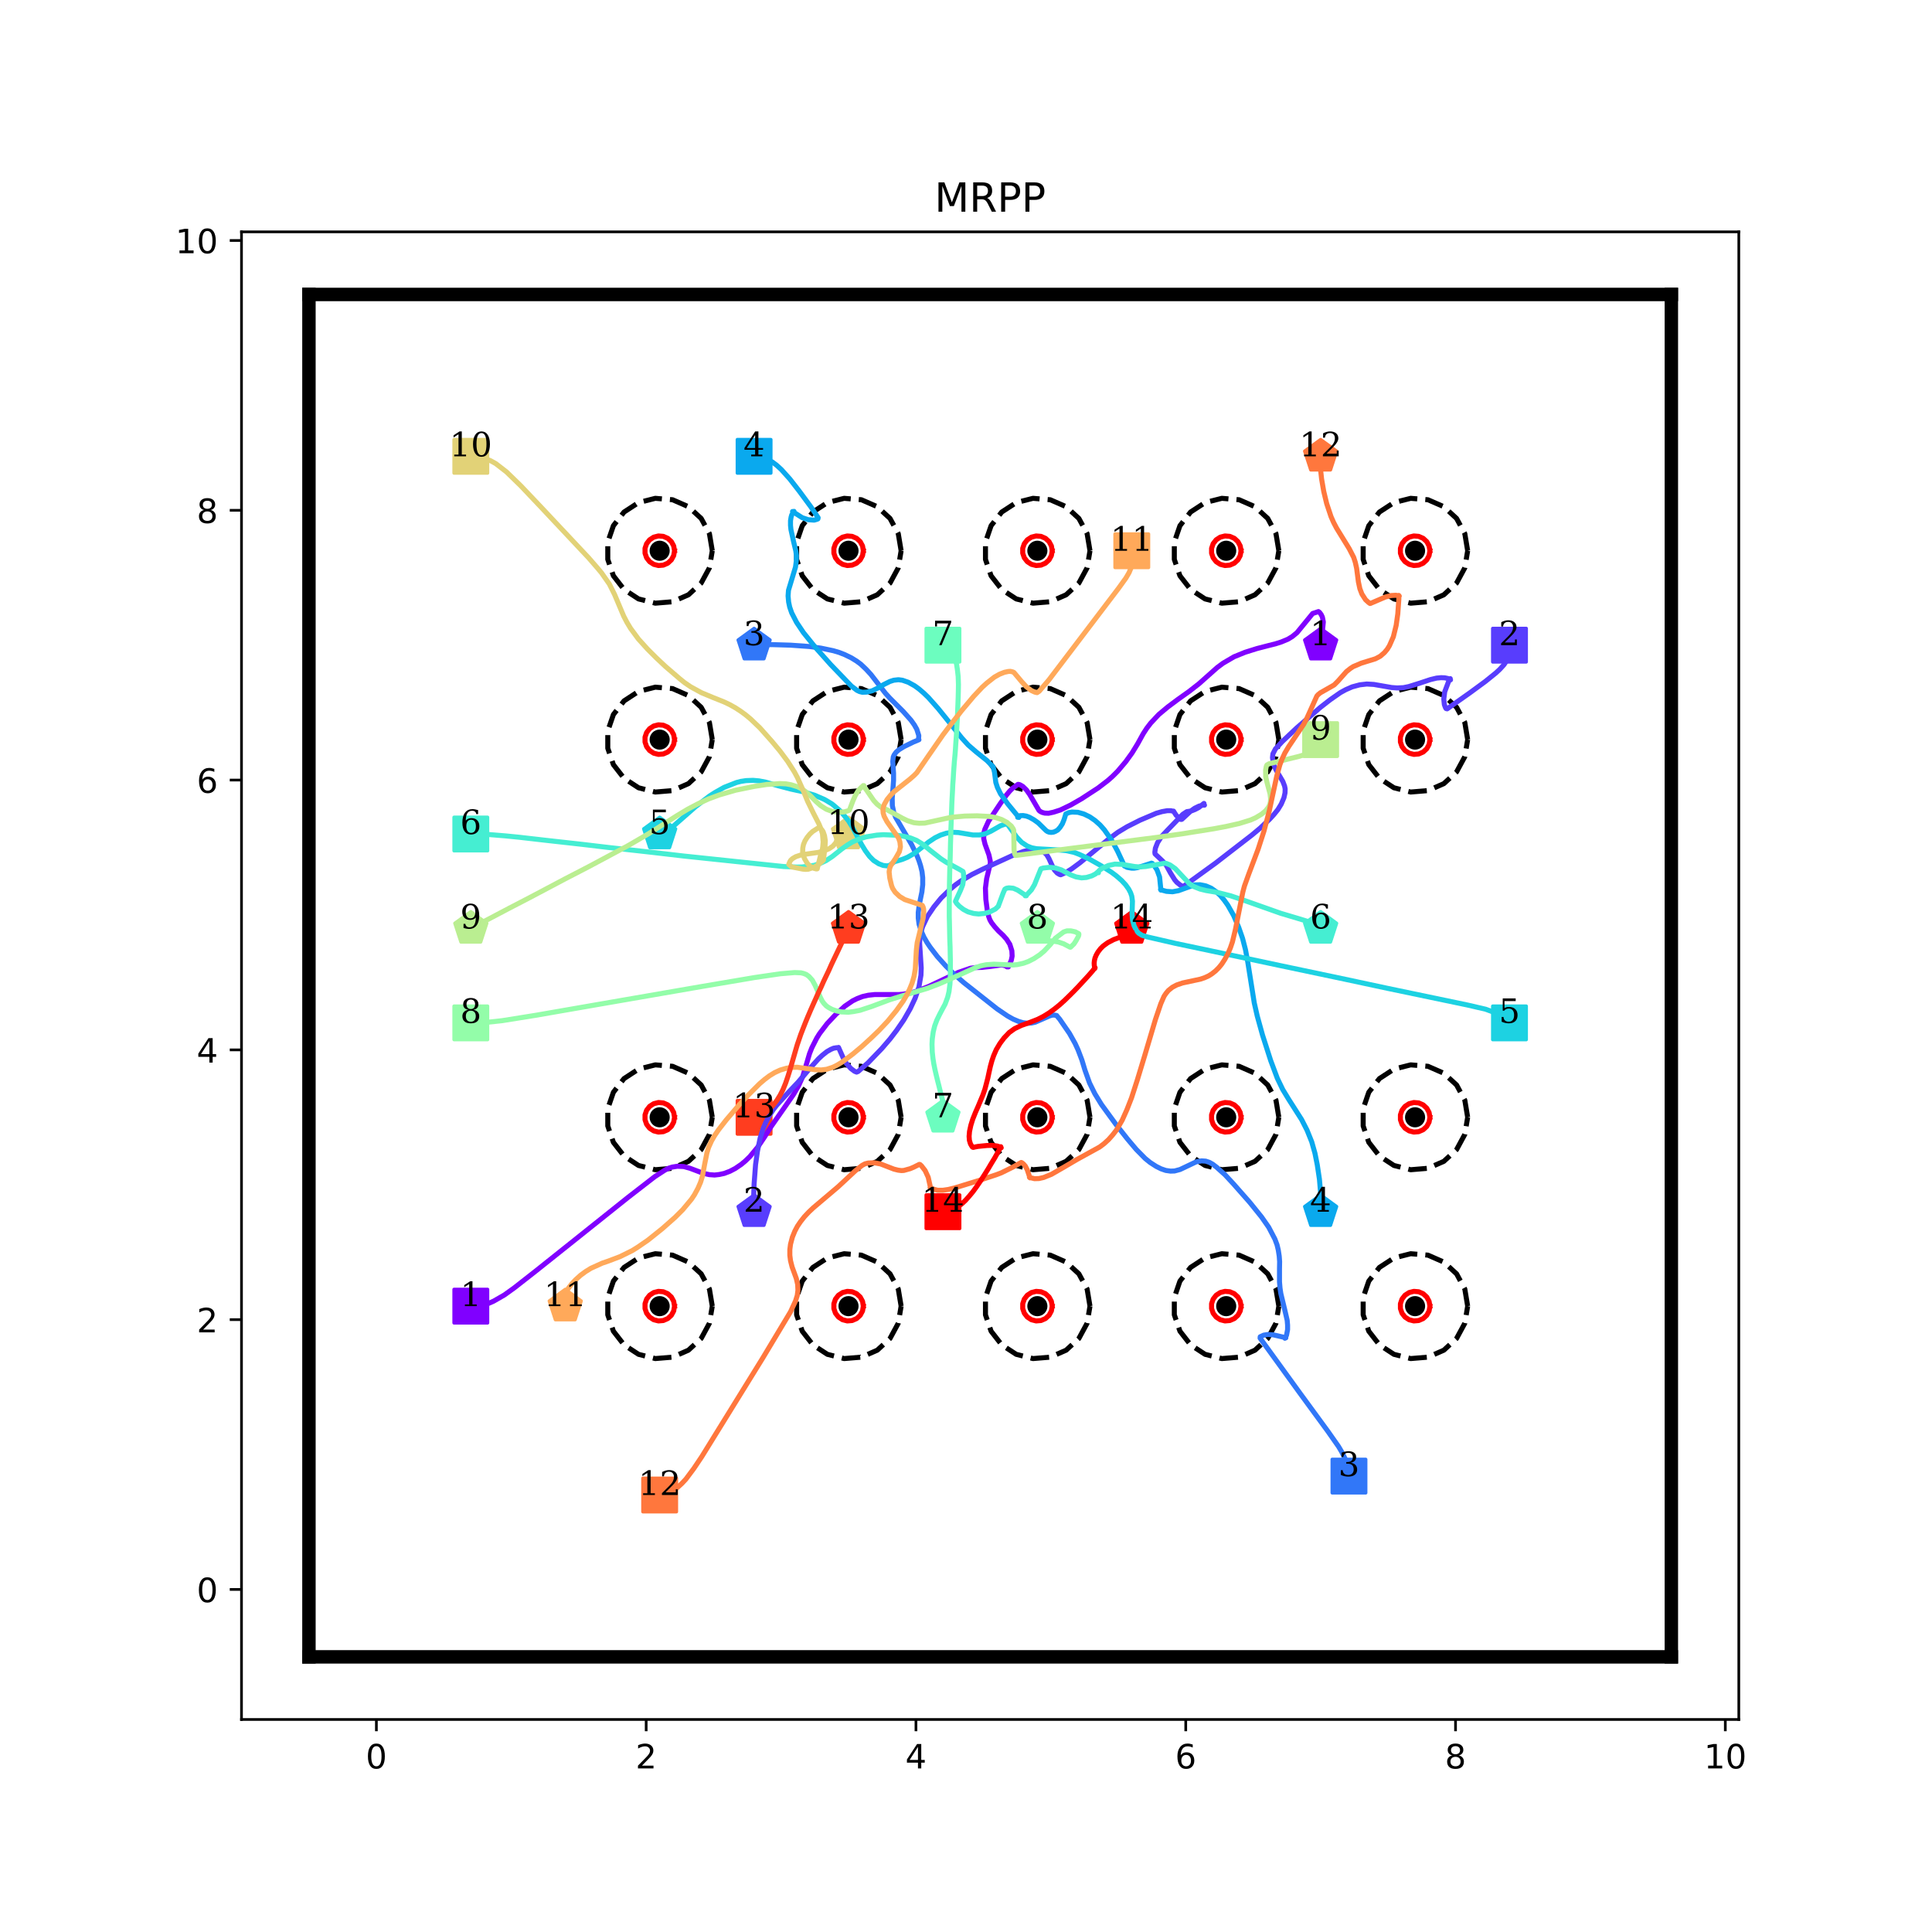 <?xml version="1.0" encoding="utf-8" standalone="no"?>
<!DOCTYPE svg PUBLIC "-//W3C//DTD SVG 1.1//EN"
  "http://www.w3.org/Graphics/SVG/1.1/DTD/svg11.dtd">
<!-- Created with matplotlib (http://matplotlib.org/) -->
<svg height="576pt" version="1.1" viewBox="0 0 576 576" width="576pt" xmlns="http://www.w3.org/2000/svg" xmlns:xlink="http://www.w3.org/1999/xlink">
 <defs>
  <style type="text/css">
*{stroke-linecap:butt;stroke-linejoin:round;}
  </style>
 </defs>
 <g id="figure_1">
  <g id="patch_1">
   <path d="M 0 576 
L 576 576 
L 576 0 
L 0 0 
z
" style="fill:#ffffff;"/>
  </g>
  <g id="axes_1">
   <g id="patch_2">
    <path d="M 72 512.64 
L 518.4 512.64 
L 518.4 69.12 
L 72 69.12 
z
" style="fill:#ffffff;"/>
   </g>
   <g id="matplotlib.axis_1">
    <g id="xtick_1">
     <g id="line2d_1">
      <defs>
       <path d="M 0 0 
L 0 3.5 
" id="m2f8395bf85" style="stroke:#000000;stroke-width:0.8;"/>
      </defs>
      <g>
       <use style="stroke:#000000;stroke-width:0.8;" x="112.216" xlink:href="#m2f8395bf85" y="512.64"/>
      </g>
     </g>
     <g id="text_1">
      <!-- 0 -->
      <defs>
       <path d="M 31.781 66.406 
Q 24.172 66.406 20.328 58.906 
Q 16.5 51.422 16.5 36.375 
Q 16.5 21.391 20.328 13.891 
Q 24.172 6.391 31.781 6.391 
Q 39.453 6.391 43.281 13.891 
Q 47.125 21.391 47.125 36.375 
Q 47.125 51.422 43.281 58.906 
Q 39.453 66.406 31.781 66.406 
z
M 31.781 74.219 
Q 44.047 74.219 50.516 64.516 
Q 56.984 54.828 56.984 36.375 
Q 56.984 17.969 50.516 8.266 
Q 44.047 -1.422 31.781 -1.422 
Q 19.531 -1.422 13.062 8.266 
Q 6.594 17.969 6.594 36.375 
Q 6.594 54.828 13.062 64.516 
Q 19.531 74.219 31.781 74.219 
z
" id="DejaVuSans-30"/>
      </defs>
      <g transform="translate(109.035 527.238)scale(0.1 -0.1)">
       <use xlink:href="#DejaVuSans-30"/>
      </g>
     </g>
    </g>
    <g id="xtick_2">
     <g id="line2d_2">
      <g>
       <use style="stroke:#000000;stroke-width:0.8;" x="192.649" xlink:href="#m2f8395bf85" y="512.64"/>
      </g>
     </g>
     <g id="text_2">
      <!-- 2 -->
      <defs>
       <path d="M 19.188 8.297 
L 53.609 8.297 
L 53.609 0 
L 7.328 0 
L 7.328 8.297 
Q 12.938 14.109 22.625 23.891 
Q 32.328 33.688 34.812 36.531 
Q 39.547 41.844 41.422 45.531 
Q 43.312 49.219 43.312 52.781 
Q 43.312 58.594 39.234 62.25 
Q 35.156 65.922 28.609 65.922 
Q 23.969 65.922 18.812 64.312 
Q 13.672 62.703 7.812 59.422 
L 7.812 69.391 
Q 13.766 71.781 18.938 73 
Q 24.125 74.219 28.422 74.219 
Q 39.75 74.219 46.484 68.547 
Q 53.219 62.891 53.219 53.422 
Q 53.219 48.922 51.531 44.891 
Q 49.859 40.875 45.406 35.406 
Q 44.188 33.984 37.641 27.219 
Q 31.109 20.453 19.188 8.297 
z
" id="DejaVuSans-32"/>
      </defs>
      <g transform="translate(189.467 527.238)scale(0.1 -0.1)">
       <use xlink:href="#DejaVuSans-32"/>
      </g>
     </g>
    </g>
    <g id="xtick_3">
     <g id="line2d_3">
      <g>
       <use style="stroke:#000000;stroke-width:0.8;" x="273.081" xlink:href="#m2f8395bf85" y="512.64"/>
      </g>
     </g>
     <g id="text_3">
      <!-- 4 -->
      <defs>
       <path d="M 37.797 64.312 
L 12.891 25.391 
L 37.797 25.391 
z
M 35.203 72.906 
L 47.609 72.906 
L 47.609 25.391 
L 58.016 25.391 
L 58.016 17.188 
L 47.609 17.188 
L 47.609 0 
L 37.797 0 
L 37.797 17.188 
L 4.891 17.188 
L 4.891 26.703 
z
" id="DejaVuSans-34"/>
      </defs>
      <g transform="translate(269.9 527.238)scale(0.1 -0.1)">
       <use xlink:href="#DejaVuSans-34"/>
      </g>
     </g>
    </g>
    <g id="xtick_4">
     <g id="line2d_4">
      <g>
       <use style="stroke:#000000;stroke-width:0.8;" x="353.514" xlink:href="#m2f8395bf85" y="512.64"/>
      </g>
     </g>
     <g id="text_4">
      <!-- 6 -->
      <defs>
       <path d="M 33.016 40.375 
Q 26.375 40.375 22.484 35.828 
Q 18.609 31.297 18.609 23.391 
Q 18.609 15.531 22.484 10.953 
Q 26.375 6.391 33.016 6.391 
Q 39.656 6.391 43.531 10.953 
Q 47.406 15.531 47.406 23.391 
Q 47.406 31.297 43.531 35.828 
Q 39.656 40.375 33.016 40.375 
z
M 52.594 71.297 
L 52.594 62.312 
Q 48.875 64.062 45.094 64.984 
Q 41.312 65.922 37.594 65.922 
Q 27.828 65.922 22.672 59.328 
Q 17.531 52.734 16.797 39.406 
Q 19.672 43.656 24.016 45.922 
Q 28.375 48.188 33.594 48.188 
Q 44.578 48.188 50.953 41.516 
Q 57.328 34.859 57.328 23.391 
Q 57.328 12.156 50.688 5.359 
Q 44.047 -1.422 33.016 -1.422 
Q 20.359 -1.422 13.672 8.266 
Q 6.984 17.969 6.984 36.375 
Q 6.984 53.656 15.188 63.938 
Q 23.391 74.219 37.203 74.219 
Q 40.922 74.219 44.703 73.484 
Q 48.484 72.75 52.594 71.297 
z
" id="DejaVuSans-36"/>
      </defs>
      <g transform="translate(350.332 527.238)scale(0.1 -0.1)">
       <use xlink:href="#DejaVuSans-36"/>
      </g>
     </g>
    </g>
    <g id="xtick_5">
     <g id="line2d_5">
      <g>
       <use style="stroke:#000000;stroke-width:0.8;" x="433.946" xlink:href="#m2f8395bf85" y="512.64"/>
      </g>
     </g>
     <g id="text_5">
      <!-- 8 -->
      <defs>
       <path d="M 31.781 34.625 
Q 24.75 34.625 20.719 30.859 
Q 16.703 27.094 16.703 20.516 
Q 16.703 13.922 20.719 10.156 
Q 24.75 6.391 31.781 6.391 
Q 38.812 6.391 42.859 10.172 
Q 46.922 13.969 46.922 20.516 
Q 46.922 27.094 42.891 30.859 
Q 38.875 34.625 31.781 34.625 
z
M 21.922 38.812 
Q 15.578 40.375 12.031 44.719 
Q 8.5 49.078 8.5 55.328 
Q 8.5 64.062 14.719 69.141 
Q 20.953 74.219 31.781 74.219 
Q 42.672 74.219 48.875 69.141 
Q 55.078 64.062 55.078 55.328 
Q 55.078 49.078 51.531 44.719 
Q 48 40.375 41.703 38.812 
Q 48.828 37.156 52.797 32.312 
Q 56.781 27.484 56.781 20.516 
Q 56.781 9.906 50.312 4.234 
Q 43.844 -1.422 31.781 -1.422 
Q 19.734 -1.422 13.25 4.234 
Q 6.781 9.906 6.781 20.516 
Q 6.781 27.484 10.781 32.312 
Q 14.797 37.156 21.922 38.812 
z
M 18.312 54.391 
Q 18.312 48.734 21.844 45.562 
Q 25.391 42.391 31.781 42.391 
Q 38.141 42.391 41.719 45.562 
Q 45.312 48.734 45.312 54.391 
Q 45.312 60.062 41.719 63.234 
Q 38.141 66.406 31.781 66.406 
Q 25.391 66.406 21.844 63.234 
Q 18.312 60.062 18.312 54.391 
z
" id="DejaVuSans-38"/>
      </defs>
      <g transform="translate(430.765 527.238)scale(0.1 -0.1)">
       <use xlink:href="#DejaVuSans-38"/>
      </g>
     </g>
    </g>
    <g id="xtick_6">
     <g id="line2d_6">
      <g>
       <use style="stroke:#000000;stroke-width:0.8;" x="514.378" xlink:href="#m2f8395bf85" y="512.64"/>
      </g>
     </g>
     <g id="text_6">
      <!-- 10 -->
      <defs>
       <path d="M 12.406 8.297 
L 28.516 8.297 
L 28.516 63.922 
L 10.984 60.406 
L 10.984 69.391 
L 28.422 72.906 
L 38.281 72.906 
L 38.281 8.297 
L 54.391 8.297 
L 54.391 0 
L 12.406 0 
z
" id="DejaVuSans-31"/>
      </defs>
      <g transform="translate(508.016 527.238)scale(0.1 -0.1)">
       <use xlink:href="#DejaVuSans-31"/>
       <use x="63.623" xlink:href="#DejaVuSans-30"/>
      </g>
     </g>
    </g>
   </g>
   <g id="matplotlib.axis_2">
    <g id="ytick_1">
     <g id="line2d_7">
      <defs>
       <path d="M 0 0 
L -3.5 0 
" id="m9ec0e2e199" style="stroke:#000000;stroke-width:0.8;"/>
      </defs>
      <g>
       <use style="stroke:#000000;stroke-width:0.8;" x="72" xlink:href="#m9ec0e2e199" y="473.864"/>
      </g>
     </g>
     <g id="text_7">
      <!-- 0 -->
      <g transform="translate(58.638 477.663)scale(0.1 -0.1)">
       <use xlink:href="#DejaVuSans-30"/>
      </g>
     </g>
    </g>
    <g id="ytick_2">
     <g id="line2d_8">
      <g>
       <use style="stroke:#000000;stroke-width:0.8;" x="72" xlink:href="#m9ec0e2e199" y="393.431"/>
      </g>
     </g>
     <g id="text_8">
      <!-- 2 -->
      <g transform="translate(58.638 397.231)scale(0.1 -0.1)">
       <use xlink:href="#DejaVuSans-32"/>
      </g>
     </g>
    </g>
    <g id="ytick_3">
     <g id="line2d_9">
      <g>
       <use style="stroke:#000000;stroke-width:0.8;" x="72" xlink:href="#m9ec0e2e199" y="312.999"/>
      </g>
     </g>
     <g id="text_9">
      <!-- 4 -->
      <g transform="translate(58.638 316.798)scale(0.1 -0.1)">
       <use xlink:href="#DejaVuSans-34"/>
      </g>
     </g>
    </g>
    <g id="ytick_4">
     <g id="line2d_10">
      <g>
       <use style="stroke:#000000;stroke-width:0.8;" x="72" xlink:href="#m9ec0e2e199" y="232.566"/>
      </g>
     </g>
     <g id="text_10">
      <!-- 6 -->
      <g transform="translate(58.638 236.366)scale(0.1 -0.1)">
       <use xlink:href="#DejaVuSans-36"/>
      </g>
     </g>
    </g>
    <g id="ytick_5">
     <g id="line2d_11">
      <g>
       <use style="stroke:#000000;stroke-width:0.8;" x="72" xlink:href="#m9ec0e2e199" y="152.134"/>
      </g>
     </g>
     <g id="text_11">
      <!-- 8 -->
      <g transform="translate(58.638 155.933)scale(0.1 -0.1)">
       <use xlink:href="#DejaVuSans-38"/>
      </g>
     </g>
    </g>
    <g id="ytick_6">
     <g id="line2d_12">
      <g>
       <use style="stroke:#000000;stroke-width:0.8;" x="72" xlink:href="#m9ec0e2e199" y="71.702"/>
      </g>
     </g>
     <g id="text_12">
      <!-- 10 -->
      <g transform="translate(52.275 75.501)scale(0.1 -0.1)">
       <use xlink:href="#DejaVuSans-31"/>
       <use x="63.623" xlink:href="#DejaVuSans-30"/>
      </g>
     </g>
    </g>
   </g>
   <g id="line2d_13">
    <path clip-path="url(#p51e67eebfa)" d="M 140.368 389.41 
" style="fill:none;stroke:#1f77b4;stroke-linecap:square;stroke-width:1.5;"/>
    <defs>
     <path d="M -5 5 
L 5 5 
L 5 -5 
L -5 -5 
z
" id="m50b4f5900e" style="stroke:#8000ff;stroke-linejoin:miter;"/>
    </defs>
    <g clip-path="url(#p51e67eebfa)">
     <use style="fill:#8000ff;stroke:#8000ff;stroke-linejoin:miter;" x="140.368" xlink:href="#m50b4f5900e" y="389.41"/>
    </g>
   </g>
   <g id="line2d_14">
    <path clip-path="url(#p51e67eebfa)" d="M 393.73 192.35 
" style="fill:none;stroke:#ff7f0e;stroke-linecap:square;stroke-width:1.5;"/>
    <defs>
     <path d="M 0 -5 
L -4.755 -1.545 
L -2.939 4.045 
L 2.939 4.045 
L 4.755 -1.545 
z
" id="m84e59870ed" style="stroke:#8000ff;stroke-linejoin:miter;"/>
    </defs>
    <g clip-path="url(#p51e67eebfa)">
     <use style="fill:#8000ff;stroke:#8000ff;stroke-linejoin:miter;" x="393.73" xlink:href="#m84e59870ed" y="192.35"/>
    </g>
   </g>
   <g id="line2d_15">
    <path clip-path="url(#p51e67eebfa)" d="M 450.032 192.35 
" style="fill:none;stroke:#2ca02c;stroke-linecap:square;stroke-width:1.5;"/>
    <defs>
     <path d="M -5 5 
L 5 5 
L 5 -5 
L -5 -5 
z
" id="mdb1aa97c53" style="stroke:#583dfd;stroke-linejoin:miter;"/>
    </defs>
    <g clip-path="url(#p51e67eebfa)">
     <use style="fill:#583dfd;stroke:#583dfd;stroke-linejoin:miter;" x="450.032" xlink:href="#mdb1aa97c53" y="192.35"/>
    </g>
   </g>
   <g id="line2d_16">
    <path clip-path="url(#p51e67eebfa)" d="M 224.822 361.258 
" style="fill:none;stroke:#d62728;stroke-linecap:square;stroke-width:1.5;"/>
    <defs>
     <path d="M 0 -5 
L -4.755 -1.545 
L -2.939 4.045 
L 2.939 4.045 
L 4.755 -1.545 
z
" id="m8eb41c93d1" style="stroke:#583dfd;stroke-linejoin:miter;"/>
    </defs>
    <g clip-path="url(#p51e67eebfa)">
     <use style="fill:#583dfd;stroke:#583dfd;stroke-linejoin:miter;" x="224.822" xlink:href="#m8eb41c93d1" y="361.258"/>
    </g>
   </g>
   <g id="line2d_17">
    <path clip-path="url(#p51e67eebfa)" d="M 402.175 440.082 
" style="fill:none;stroke:#9467bd;stroke-linecap:square;stroke-width:1.5;"/>
    <defs>
     <path d="M -5 5 
L 5 5 
L 5 -5 
L -5 -5 
z
" id="mab05712e74" style="stroke:#3177f8;stroke-linejoin:miter;"/>
    </defs>
    <g clip-path="url(#p51e67eebfa)">
     <use style="fill:#3177f8;stroke:#3177f8;stroke-linejoin:miter;" x="402.175" xlink:href="#mab05712e74" y="440.082"/>
    </g>
   </g>
   <g id="line2d_18">
    <path clip-path="url(#p51e67eebfa)" d="M 224.822 192.35 
" style="fill:none;stroke:#8c564b;stroke-linecap:square;stroke-width:1.5;"/>
    <defs>
     <path d="M 0 -5 
L -4.755 -1.545 
L -2.939 4.045 
L 2.939 4.045 
L 4.755 -1.545 
z
" id="ma75905d817" style="stroke:#3177f8;stroke-linejoin:miter;"/>
    </defs>
    <g clip-path="url(#p51e67eebfa)">
     <use style="fill:#3177f8;stroke:#3177f8;stroke-linejoin:miter;" x="224.822" xlink:href="#ma75905d817" y="192.35"/>
    </g>
   </g>
   <g id="line2d_19">
    <path clip-path="url(#p51e67eebfa)" d="M 224.822 136.048 
" style="fill:none;stroke:#e377c2;stroke-linecap:square;stroke-width:1.5;"/>
    <defs>
     <path d="M -5 5 
L 5 5 
L 5 -5 
L -5 -5 
z
" id="mb41a0b2542" style="stroke:#0aa9ee;stroke-linejoin:miter;"/>
    </defs>
    <g clip-path="url(#p51e67eebfa)">
     <use style="fill:#0aa9ee;stroke:#0aa9ee;stroke-linejoin:miter;" x="224.822" xlink:href="#mb41a0b2542" y="136.048"/>
    </g>
   </g>
   <g id="line2d_20">
    <path clip-path="url(#p51e67eebfa)" d="M 393.73 361.258 
" style="fill:none;stroke:#7f7f7f;stroke-linecap:square;stroke-width:1.5;"/>
    <defs>
     <path d="M 0 -5 
L -4.755 -1.545 
L -2.939 4.045 
L 2.939 4.045 
L 4.755 -1.545 
z
" id="m339dea0eb9" style="stroke:#0aa9ee;stroke-linejoin:miter;"/>
    </defs>
    <g clip-path="url(#p51e67eebfa)">
     <use style="fill:#0aa9ee;stroke:#0aa9ee;stroke-linejoin:miter;" x="393.73" xlink:href="#m339dea0eb9" y="361.258"/>
    </g>
   </g>
   <g id="line2d_21">
    <path clip-path="url(#p51e67eebfa)" d="M 450.032 304.956 
" style="fill:none;stroke:#bcbd22;stroke-linecap:square;stroke-width:1.5;"/>
    <defs>
     <path d="M -5 5 
L 5 5 
L 5 -5 
L -5 -5 
z
" id="md4f5598a6c" style="stroke:#1dd2e2;stroke-linejoin:miter;"/>
    </defs>
    <g clip-path="url(#p51e67eebfa)">
     <use style="fill:#1dd2e2;stroke:#1dd2e2;stroke-linejoin:miter;" x="450.032" xlink:href="#md4f5598a6c" y="304.956"/>
    </g>
   </g>
   <g id="line2d_22">
    <path clip-path="url(#p51e67eebfa)" d="M 196.67 248.653 
" style="fill:none;stroke:#17becf;stroke-linecap:square;stroke-width:1.5;"/>
    <defs>
     <path d="M 0 -5 
L -4.755 -1.545 
L -2.939 4.045 
L 2.939 4.045 
L 4.755 -1.545 
z
" id="m7be46f7dae" style="stroke:#1dd2e2;stroke-linejoin:miter;"/>
    </defs>
    <g clip-path="url(#p51e67eebfa)">
     <use style="fill:#1dd2e2;stroke:#1dd2e2;stroke-linejoin:miter;" x="196.67" xlink:href="#m7be46f7dae" y="248.653"/>
    </g>
   </g>
   <g id="line2d_23">
    <path clip-path="url(#p51e67eebfa)" d="M 140.368 248.653 
" style="fill:none;stroke:#1f77b4;stroke-linecap:square;stroke-width:1.5;"/>
    <defs>
     <path d="M -5 5 
L 5 5 
L 5 -5 
L -5 -5 
z
" id="m6c49e11112" style="stroke:#45eed2;stroke-linejoin:miter;"/>
    </defs>
    <g clip-path="url(#p51e67eebfa)">
     <use style="fill:#45eed2;stroke:#45eed2;stroke-linejoin:miter;" x="140.368" xlink:href="#m6c49e11112" y="248.653"/>
    </g>
   </g>
   <g id="line2d_24">
    <path clip-path="url(#p51e67eebfa)" d="M 393.73 276.804 
" style="fill:none;stroke:#ff7f0e;stroke-linecap:square;stroke-width:1.5;"/>
    <defs>
     <path d="M 0 -5 
L -4.755 -1.545 
L -2.939 4.045 
L 2.939 4.045 
L 4.755 -1.545 
z
" id="mce4eac6067" style="stroke:#45eed2;stroke-linejoin:miter;"/>
    </defs>
    <g clip-path="url(#p51e67eebfa)">
     <use style="fill:#45eed2;stroke:#45eed2;stroke-linejoin:miter;" x="393.73" xlink:href="#mce4eac6067" y="276.804"/>
    </g>
   </g>
   <g id="line2d_25">
    <path clip-path="url(#p51e67eebfa)" d="M 281.124 192.35 
" style="fill:none;stroke:#2ca02c;stroke-linecap:square;stroke-width:1.5;"/>
    <defs>
     <path d="M -5 5 
L 5 5 
L 5 -5 
L -5 -5 
z
" id="mdf943c0e8c" style="stroke:#6cfdbf;stroke-linejoin:miter;"/>
    </defs>
    <g clip-path="url(#p51e67eebfa)">
     <use style="fill:#6cfdbf;stroke:#6cfdbf;stroke-linejoin:miter;" x="281.124" xlink:href="#mdf943c0e8c" y="192.35"/>
    </g>
   </g>
   <g id="line2d_26">
    <path clip-path="url(#p51e67eebfa)" d="M 281.124 333.107 
" style="fill:none;stroke:#d62728;stroke-linecap:square;stroke-width:1.5;"/>
    <defs>
     <path d="M 0 -5 
L -4.755 -1.545 
L -2.939 4.045 
L 2.939 4.045 
L 4.755 -1.545 
z
" id="m69f78855d2" style="stroke:#6cfdbf;stroke-linejoin:miter;"/>
    </defs>
    <g clip-path="url(#p51e67eebfa)">
     <use style="fill:#6cfdbf;stroke:#6cfdbf;stroke-linejoin:miter;" x="281.124" xlink:href="#m69f78855d2" y="333.107"/>
    </g>
   </g>
   <g id="line2d_27">
    <path clip-path="url(#p51e67eebfa)" d="M 140.368 304.956 
" style="fill:none;stroke:#9467bd;stroke-linecap:square;stroke-width:1.5;"/>
    <defs>
     <path d="M -5 5 
L 5 5 
L 5 -5 
L -5 -5 
z
" id="m2016f5a8e0" style="stroke:#93fda9;stroke-linejoin:miter;"/>
    </defs>
    <g clip-path="url(#p51e67eebfa)">
     <use style="fill:#93fda9;stroke:#93fda9;stroke-linejoin:miter;" x="140.368" xlink:href="#m2016f5a8e0" y="304.956"/>
    </g>
   </g>
   <g id="line2d_28">
    <path clip-path="url(#p51e67eebfa)" d="M 309.276 276.804 
" style="fill:none;stroke:#8c564b;stroke-linecap:square;stroke-width:1.5;"/>
    <defs>
     <path d="M 0 -5 
L -4.755 -1.545 
L -2.939 4.045 
L 2.939 4.045 
L 4.755 -1.545 
z
" id="mf1e69317ba" style="stroke:#93fda9;stroke-linejoin:miter;"/>
    </defs>
    <g clip-path="url(#p51e67eebfa)">
     <use style="fill:#93fda9;stroke:#93fda9;stroke-linejoin:miter;" x="309.276" xlink:href="#mf1e69317ba" y="276.804"/>
    </g>
   </g>
   <g id="line2d_29">
    <path clip-path="url(#p51e67eebfa)" d="M 393.73 220.502 
" style="fill:none;stroke:#e377c2;stroke-linecap:square;stroke-width:1.5;"/>
    <defs>
     <path d="M -5 5 
L 5 5 
L 5 -5 
L -5 -5 
z
" id="mfa8b54d753" style="stroke:#baee91;stroke-linejoin:miter;"/>
    </defs>
    <g clip-path="url(#p51e67eebfa)">
     <use style="fill:#baee91;stroke:#baee91;stroke-linejoin:miter;" x="393.73" xlink:href="#mfa8b54d753" y="220.502"/>
    </g>
   </g>
   <g id="line2d_30">
    <path clip-path="url(#p51e67eebfa)" d="M 140.368 276.804 
" style="fill:none;stroke:#7f7f7f;stroke-linecap:square;stroke-width:1.5;"/>
    <defs>
     <path d="M 0 -5 
L -4.755 -1.545 
L -2.939 4.045 
L 2.939 4.045 
L 4.755 -1.545 
z
" id="mc5c728d19c" style="stroke:#baee91;stroke-linejoin:miter;"/>
    </defs>
    <g clip-path="url(#p51e67eebfa)">
     <use style="fill:#baee91;stroke:#baee91;stroke-linejoin:miter;" x="140.368" xlink:href="#mc5c728d19c" y="276.804"/>
    </g>
   </g>
   <g id="line2d_31">
    <path clip-path="url(#p51e67eebfa)" d="M 140.368 136.048 
" style="fill:none;stroke:#bcbd22;stroke-linecap:square;stroke-width:1.5;"/>
    <defs>
     <path d="M -5 5 
L 5 5 
L 5 -5 
L -5 -5 
z
" id="mba1450efd9" style="stroke:#e2d277;stroke-linejoin:miter;"/>
    </defs>
    <g clip-path="url(#p51e67eebfa)">
     <use style="fill:#e2d277;stroke:#e2d277;stroke-linejoin:miter;" x="140.368" xlink:href="#mba1450efd9" y="136.048"/>
    </g>
   </g>
   <g id="line2d_32">
    <path clip-path="url(#p51e67eebfa)" d="M 252.973 248.653 
" style="fill:none;stroke:#17becf;stroke-linecap:square;stroke-width:1.5;"/>
    <defs>
     <path d="M 0 -5 
L -4.755 -1.545 
L -2.939 4.045 
L 2.939 4.045 
L 4.755 -1.545 
z
" id="m6e1904931a" style="stroke:#e2d277;stroke-linejoin:miter;"/>
    </defs>
    <g clip-path="url(#p51e67eebfa)">
     <use style="fill:#e2d277;stroke:#e2d277;stroke-linejoin:miter;" x="252.973" xlink:href="#m6e1904931a" y="248.653"/>
    </g>
   </g>
   <g id="line2d_33">
    <path clip-path="url(#p51e67eebfa)" d="M 337.427 164.199 
" style="fill:none;stroke:#1f77b4;stroke-linecap:square;stroke-width:1.5;"/>
    <defs>
     <path d="M -5 5 
L 5 5 
L 5 -5 
L -5 -5 
z
" id="mee5bc322f3" style="stroke:#ffa95a;stroke-linejoin:miter;"/>
    </defs>
    <g clip-path="url(#p51e67eebfa)">
     <use style="fill:#ffa95a;stroke:#ffa95a;stroke-linejoin:miter;" x="337.427" xlink:href="#mee5bc322f3" y="164.199"/>
    </g>
   </g>
   <g id="line2d_34">
    <path clip-path="url(#p51e67eebfa)" d="M 168.519 389.41 
" style="fill:none;stroke:#ff7f0e;stroke-linecap:square;stroke-width:1.5;"/>
    <defs>
     <path d="M 0 -5 
L -4.755 -1.545 
L -2.939 4.045 
L 2.939 4.045 
L 4.755 -1.545 
z
" id="m0322b99098" style="stroke:#ffa95a;stroke-linejoin:miter;"/>
    </defs>
    <g clip-path="url(#p51e67eebfa)">
     <use style="fill:#ffa95a;stroke:#ffa95a;stroke-linejoin:miter;" x="168.519" xlink:href="#m0322b99098" y="389.41"/>
    </g>
   </g>
   <g id="line2d_35">
    <path clip-path="url(#p51e67eebfa)" d="M 196.67 445.712 
" style="fill:none;stroke:#2ca02c;stroke-linecap:square;stroke-width:1.5;"/>
    <defs>
     <path d="M -5 5 
L 5 5 
L 5 -5 
L -5 -5 
z
" id="m16b47e6005" style="stroke:#ff773d;stroke-linejoin:miter;"/>
    </defs>
    <g clip-path="url(#p51e67eebfa)">
     <use style="fill:#ff773d;stroke:#ff773d;stroke-linejoin:miter;" x="196.67" xlink:href="#m16b47e6005" y="445.712"/>
    </g>
   </g>
   <g id="line2d_36">
    <path clip-path="url(#p51e67eebfa)" d="M 393.73 136.048 
" style="fill:none;stroke:#d62728;stroke-linecap:square;stroke-width:1.5;"/>
    <defs>
     <path d="M 0 -5 
L -4.755 -1.545 
L -2.939 4.045 
L 2.939 4.045 
L 4.755 -1.545 
z
" id="m30283aaf8d" style="stroke:#ff773d;stroke-linejoin:miter;"/>
    </defs>
    <g clip-path="url(#p51e67eebfa)">
     <use style="fill:#ff773d;stroke:#ff773d;stroke-linejoin:miter;" x="393.73" xlink:href="#m30283aaf8d" y="136.048"/>
    </g>
   </g>
   <g id="line2d_37">
    <path clip-path="url(#p51e67eebfa)" d="M 224.822 333.107 
" style="fill:none;stroke:#9467bd;stroke-linecap:square;stroke-width:1.5;"/>
    <defs>
     <path d="M -5 5 
L 5 5 
L 5 -5 
L -5 -5 
z
" id="mffae0eddac" style="stroke:#ff3d1f;stroke-linejoin:miter;"/>
    </defs>
    <g clip-path="url(#p51e67eebfa)">
     <use style="fill:#ff3d1f;stroke:#ff3d1f;stroke-linejoin:miter;" x="224.822" xlink:href="#mffae0eddac" y="333.107"/>
    </g>
   </g>
   <g id="line2d_38">
    <path clip-path="url(#p51e67eebfa)" d="M 252.973 276.804 
" style="fill:none;stroke:#8c564b;stroke-linecap:square;stroke-width:1.5;"/>
    <defs>
     <path d="M 0 -5 
L -4.755 -1.545 
L -2.939 4.045 
L 2.939 4.045 
L 4.755 -1.545 
z
" id="md7750c0b9e" style="stroke:#ff3d1f;stroke-linejoin:miter;"/>
    </defs>
    <g clip-path="url(#p51e67eebfa)">
     <use style="fill:#ff3d1f;stroke:#ff3d1f;stroke-linejoin:miter;" x="252.973" xlink:href="#md7750c0b9e" y="276.804"/>
    </g>
   </g>
   <g id="line2d_39">
    <path clip-path="url(#p51e67eebfa)" d="M 281.124 361.258 
" style="fill:none;stroke:#e377c2;stroke-linecap:square;stroke-width:1.5;"/>
    <defs>
     <path d="M -5 5 
L 5 5 
L 5 -5 
L -5 -5 
z
" id="m2d3ecb9cac" style="stroke:#ff0000;stroke-linejoin:miter;"/>
    </defs>
    <g clip-path="url(#p51e67eebfa)">
     <use style="fill:#ff0000;stroke:#ff0000;stroke-linejoin:miter;" x="281.124" xlink:href="#m2d3ecb9cac" y="361.258"/>
    </g>
   </g>
   <g id="line2d_40">
    <path clip-path="url(#p51e67eebfa)" d="M 337.427 276.804 
" style="fill:none;stroke:#7f7f7f;stroke-linecap:square;stroke-width:1.5;"/>
    <defs>
     <path d="M 0 -5 
L -4.755 -1.545 
L -2.939 4.045 
L 2.939 4.045 
L 4.755 -1.545 
z
" id="m26a60fee8c" style="stroke:#ff0000;stroke-linejoin:miter;"/>
    </defs>
    <g clip-path="url(#p51e67eebfa)">
     <use style="fill:#ff0000;stroke:#ff0000;stroke-linejoin:miter;" x="337.427" xlink:href="#m26a60fee8c" y="276.804"/>
    </g>
   </g>
   <g id="line2d_41">
    <defs>
     <path d="M 0 2.5 
C 0.663 2.5 1.299 2.237 1.768 1.768 
C 2.237 1.299 2.5 0.663 2.5 0 
C 2.5 -0.663 2.237 -1.299 1.768 -1.768 
C 1.299 -2.237 0.663 -2.5 0 -2.5 
C -0.663 -2.5 -1.299 -2.237 -1.768 -1.768 
C -2.237 -1.299 -2.5 -0.663 -2.5 0 
C -2.5 0.663 -2.237 1.299 -1.768 1.768 
C -1.299 2.237 -0.663 2.5 0 2.5 
z
" id="m8bca94e13f" style="stroke:#000000;"/>
    </defs>
    <g clip-path="url(#p51e67eebfa)">
     <use style="stroke:#000000;" x="196.67" xlink:href="#m8bca94e13f" y="389.41"/>
     <use style="stroke:#000000;" x="196.67" xlink:href="#m8bca94e13f" y="333.107"/>
     <use style="stroke:#000000;" x="252.973" xlink:href="#m8bca94e13f" y="389.41"/>
     <use style="stroke:#000000;" x="252.973" xlink:href="#m8bca94e13f" y="333.107"/>
     <use style="stroke:#000000;" x="309.276" xlink:href="#m8bca94e13f" y="389.41"/>
     <use style="stroke:#000000;" x="309.276" xlink:href="#m8bca94e13f" y="333.107"/>
     <use style="stroke:#000000;" x="365.578" xlink:href="#m8bca94e13f" y="389.41"/>
     <use style="stroke:#000000;" x="365.578" xlink:href="#m8bca94e13f" y="333.107"/>
     <use style="stroke:#000000;" x="421.881" xlink:href="#m8bca94e13f" y="389.41"/>
     <use style="stroke:#000000;" x="421.881" xlink:href="#m8bca94e13f" y="333.107"/>
     <use style="stroke:#000000;" x="196.67" xlink:href="#m8bca94e13f" y="220.502"/>
     <use style="stroke:#000000;" x="196.67" xlink:href="#m8bca94e13f" y="164.199"/>
     <use style="stroke:#000000;" x="252.973" xlink:href="#m8bca94e13f" y="220.502"/>
     <use style="stroke:#000000;" x="252.973" xlink:href="#m8bca94e13f" y="164.199"/>
     <use style="stroke:#000000;" x="309.276" xlink:href="#m8bca94e13f" y="220.502"/>
     <use style="stroke:#000000;" x="309.276" xlink:href="#m8bca94e13f" y="164.199"/>
     <use style="stroke:#000000;" x="365.578" xlink:href="#m8bca94e13f" y="220.502"/>
     <use style="stroke:#000000;" x="365.578" xlink:href="#m8bca94e13f" y="164.199"/>
     <use style="stroke:#000000;" x="421.881" xlink:href="#m8bca94e13f" y="220.502"/>
     <use style="stroke:#000000;" x="421.881" xlink:href="#m8bca94e13f" y="164.199"/>
    </g>
   </g>
   <g id="line2d_42">
    <path clip-path="url(#p51e67eebfa)" d="M 212.355 389.41 
L 211.505 384.317 
L 209.047 379.776 
L 205.249 376.279 
L 200.521 374.205 
L 195.375 373.779 
L 190.37 375.046 
L 186.048 377.87 
L 182.876 381.945 
L 181.2 386.828 
L 181.2 391.991 
L 182.876 396.875 
L 186.048 400.949 
L 190.37 403.773 
L 195.375 405.04 
L 200.521 404.614 
L 205.249 402.54 
L 209.047 399.043 
L 211.505 394.502 
L 212.355 389.41 
" style="fill:none;stroke:#000000;stroke-dasharray:5.55,2.4;stroke-dashoffset:0;stroke-width:1.5;"/>
   </g>
   <g id="line2d_43">
    <path clip-path="url(#p51e67eebfa)" d="M 201.094 389.41 
L 200.854 387.973 
L 200.161 386.693 
L 199.09 385.706 
L 197.756 385.121 
L 196.305 385.001 
L 194.893 385.359 
L 193.674 386.155 
L 192.78 387.304 
L 192.307 388.682 
L 192.307 390.138 
L 192.78 391.515 
L 193.674 392.664 
L 194.893 393.461 
L 196.305 393.818 
L 197.756 393.698 
L 199.09 393.113 
L 200.161 392.127 
L 200.854 390.846 
L 201.094 389.41 
" style="fill:none;stroke:#ff0000;stroke-linecap:square;stroke-width:1.5;"/>
   </g>
   <g id="line2d_44">
    <path clip-path="url(#p51e67eebfa)" d="M 212.355 333.107 
L 211.505 328.014 
L 209.047 323.474 
L 205.249 319.977 
L 200.521 317.903 
L 195.375 317.476 
L 190.37 318.744 
L 186.048 321.568 
L 182.876 325.642 
L 181.2 330.525 
L 181.2 335.689 
L 182.876 340.572 
L 186.048 344.646 
L 190.37 347.47 
L 195.375 348.738 
L 200.521 348.311 
L 205.249 346.237 
L 209.047 342.741 
L 211.505 338.2 
L 212.355 333.107 
" style="fill:none;stroke:#000000;stroke-dasharray:5.55,2.4;stroke-dashoffset:0;stroke-width:1.5;"/>
   </g>
   <g id="line2d_45">
    <path clip-path="url(#p51e67eebfa)" d="M 201.094 333.107 
L 200.854 331.671 
L 200.161 330.39 
L 199.09 329.404 
L 197.756 328.819 
L 196.305 328.698 
L 194.893 329.056 
L 193.674 329.852 
L 192.78 331.002 
L 192.307 332.379 
L 192.307 333.835 
L 192.78 335.213 
L 193.674 336.362 
L 194.893 337.158 
L 196.305 337.516 
L 197.756 337.395 
L 199.09 336.81 
L 200.161 335.824 
L 200.854 334.543 
L 201.094 333.107 
" style="fill:none;stroke:#ff0000;stroke-linecap:square;stroke-width:1.5;"/>
   </g>
   <g id="line2d_46">
    <path clip-path="url(#p51e67eebfa)" d="M 268.657 389.41 
L 267.807 384.317 
L 265.35 379.776 
L 261.551 376.279 
L 256.823 374.205 
L 251.678 373.779 
L 246.673 375.046 
L 242.35 377.87 
L 239.179 381.945 
L 237.503 386.828 
L 237.503 391.991 
L 239.179 396.875 
L 242.35 400.949 
L 246.673 403.773 
L 251.678 405.04 
L 256.823 404.614 
L 261.551 402.54 
L 265.35 399.043 
L 267.807 394.502 
L 268.657 389.41 
" style="fill:none;stroke:#000000;stroke-dasharray:5.55,2.4;stroke-dashoffset:0;stroke-width:1.5;"/>
   </g>
   <g id="line2d_47">
    <path clip-path="url(#p51e67eebfa)" d="M 257.397 389.41 
L 257.157 387.973 
L 256.464 386.693 
L 255.393 385.706 
L 254.059 385.121 
L 252.608 385.001 
L 251.196 385.359 
L 249.977 386.155 
L 249.082 387.304 
L 248.61 388.682 
L 248.61 390.138 
L 249.082 391.515 
L 249.977 392.664 
L 251.196 393.461 
L 252.608 393.818 
L 254.059 393.698 
L 255.393 393.113 
L 256.464 392.127 
L 257.157 390.846 
L 257.397 389.41 
" style="fill:none;stroke:#ff0000;stroke-linecap:square;stroke-width:1.5;"/>
   </g>
   <g id="line2d_48">
    <path clip-path="url(#p51e67eebfa)" d="M 268.657 333.107 
L 267.807 328.014 
L 265.35 323.474 
L 261.551 319.977 
L 256.823 317.903 
L 251.678 317.476 
L 246.673 318.744 
L 242.35 321.568 
L 239.179 325.642 
L 237.503 330.525 
L 237.503 335.689 
L 239.179 340.572 
L 242.35 344.646 
L 246.673 347.47 
L 251.678 348.738 
L 256.823 348.311 
L 261.551 346.237 
L 265.35 342.741 
L 267.807 338.2 
L 268.657 333.107 
" style="fill:none;stroke:#000000;stroke-dasharray:5.55,2.4;stroke-dashoffset:0;stroke-width:1.5;"/>
   </g>
   <g id="line2d_49">
    <path clip-path="url(#p51e67eebfa)" d="M 257.397 333.107 
L 257.157 331.671 
L 256.464 330.39 
L 255.393 329.404 
L 254.059 328.819 
L 252.608 328.698 
L 251.196 329.056 
L 249.977 329.852 
L 249.082 331.002 
L 248.61 332.379 
L 248.61 333.835 
L 249.082 335.213 
L 249.977 336.362 
L 251.196 337.158 
L 252.608 337.516 
L 254.059 337.395 
L 255.393 336.81 
L 256.464 335.824 
L 257.157 334.543 
L 257.397 333.107 
" style="fill:none;stroke:#ff0000;stroke-linecap:square;stroke-width:1.5;"/>
   </g>
   <g id="line2d_50">
    <path clip-path="url(#p51e67eebfa)" d="M 324.96 389.41 
L 324.11 384.317 
L 321.653 379.776 
L 317.854 376.279 
L 313.126 374.205 
L 307.98 373.779 
L 302.975 375.046 
L 298.653 377.87 
L 295.482 381.945 
L 293.805 386.828 
L 293.805 391.991 
L 295.482 396.875 
L 298.653 400.949 
L 302.975 403.773 
L 307.98 405.04 
L 313.126 404.614 
L 317.854 402.54 
L 321.653 399.043 
L 324.11 394.502 
L 324.96 389.41 
" style="fill:none;stroke:#000000;stroke-dasharray:5.55,2.4;stroke-dashoffset:0;stroke-width:1.5;"/>
   </g>
   <g id="line2d_51">
    <path clip-path="url(#p51e67eebfa)" d="M 313.699 389.41 
L 313.46 387.973 
L 312.767 386.693 
L 311.695 385.706 
L 310.362 385.121 
L 308.91 385.001 
L 307.499 385.359 
L 306.28 386.155 
L 305.385 387.304 
L 304.912 388.682 
L 304.912 390.138 
L 305.385 391.515 
L 306.28 392.664 
L 307.499 393.461 
L 308.91 393.818 
L 310.362 393.698 
L 311.695 393.113 
L 312.767 392.127 
L 313.46 390.846 
L 313.699 389.41 
" style="fill:none;stroke:#ff0000;stroke-linecap:square;stroke-width:1.5;"/>
   </g>
   <g id="line2d_52">
    <path clip-path="url(#p51e67eebfa)" d="M 324.96 333.107 
L 324.11 328.014 
L 321.653 323.474 
L 317.854 319.977 
L 313.126 317.903 
L 307.98 317.476 
L 302.975 318.744 
L 298.653 321.568 
L 295.482 325.642 
L 293.805 330.525 
L 293.805 335.689 
L 295.482 340.572 
L 298.653 344.646 
L 302.975 347.47 
L 307.98 348.738 
L 313.126 348.311 
L 317.854 346.237 
L 321.653 342.741 
L 324.11 338.2 
L 324.96 333.107 
" style="fill:none;stroke:#000000;stroke-dasharray:5.55,2.4;stroke-dashoffset:0;stroke-width:1.5;"/>
   </g>
   <g id="line2d_53">
    <path clip-path="url(#p51e67eebfa)" d="M 313.699 333.107 
L 313.46 331.671 
L 312.767 330.39 
L 311.695 329.404 
L 310.362 328.819 
L 308.91 328.698 
L 307.499 329.056 
L 306.28 329.852 
L 305.385 331.002 
L 304.912 332.379 
L 304.912 333.835 
L 305.385 335.213 
L 306.28 336.362 
L 307.499 337.158 
L 308.91 337.516 
L 310.362 337.395 
L 311.695 336.81 
L 312.767 335.824 
L 313.46 334.543 
L 313.699 333.107 
" style="fill:none;stroke:#ff0000;stroke-linecap:square;stroke-width:1.5;"/>
   </g>
   <g id="line2d_54">
    <path clip-path="url(#p51e67eebfa)" d="M 381.263 389.41 
L 380.413 384.317 
L 377.956 379.776 
L 374.157 376.279 
L 369.429 374.205 
L 364.283 373.779 
L 359.278 375.046 
L 354.956 377.87 
L 351.784 381.945 
L 350.108 386.828 
L 350.108 391.991 
L 351.784 396.875 
L 354.956 400.949 
L 359.278 403.773 
L 364.283 405.04 
L 369.429 404.614 
L 374.157 402.54 
L 377.956 399.043 
L 380.413 394.502 
L 381.263 389.41 
" style="fill:none;stroke:#000000;stroke-dasharray:5.55,2.4;stroke-dashoffset:0;stroke-width:1.5;"/>
   </g>
   <g id="line2d_55">
    <path clip-path="url(#p51e67eebfa)" d="M 370.002 389.41 
L 369.762 387.973 
L 369.069 386.693 
L 367.998 385.706 
L 366.664 385.121 
L 365.213 385.001 
L 363.801 385.359 
L 362.582 386.155 
L 361.688 387.304 
L 361.215 388.682 
L 361.215 390.138 
L 361.688 391.515 
L 362.582 392.664 
L 363.801 393.461 
L 365.213 393.818 
L 366.664 393.698 
L 367.998 393.113 
L 369.069 392.127 
L 369.762 390.846 
L 370.002 389.41 
" style="fill:none;stroke:#ff0000;stroke-linecap:square;stroke-width:1.5;"/>
   </g>
   <g id="line2d_56">
    <path clip-path="url(#p51e67eebfa)" d="M 381.263 333.107 
L 380.413 328.014 
L 377.956 323.474 
L 374.157 319.977 
L 369.429 317.903 
L 364.283 317.476 
L 359.278 318.744 
L 354.956 321.568 
L 351.784 325.642 
L 350.108 330.525 
L 350.108 335.689 
L 351.784 340.572 
L 354.956 344.646 
L 359.278 347.47 
L 364.283 348.738 
L 369.429 348.311 
L 374.157 346.237 
L 377.956 342.741 
L 380.413 338.2 
L 381.263 333.107 
" style="fill:none;stroke:#000000;stroke-dasharray:5.55,2.4;stroke-dashoffset:0;stroke-width:1.5;"/>
   </g>
   <g id="line2d_57">
    <path clip-path="url(#p51e67eebfa)" d="M 370.002 333.107 
L 369.762 331.671 
L 369.069 330.39 
L 367.998 329.404 
L 366.664 328.819 
L 365.213 328.698 
L 363.801 329.056 
L 362.582 329.852 
L 361.688 331.002 
L 361.215 332.379 
L 361.215 333.835 
L 361.688 335.213 
L 362.582 336.362 
L 363.801 337.158 
L 365.213 337.516 
L 366.664 337.395 
L 367.998 336.81 
L 369.069 335.824 
L 369.762 334.543 
L 370.002 333.107 
" style="fill:none;stroke:#ff0000;stroke-linecap:square;stroke-width:1.5;"/>
   </g>
   <g id="line2d_58">
    <path clip-path="url(#p51e67eebfa)" d="M 437.565 389.41 
L 436.716 384.317 
L 434.258 379.776 
L 430.46 376.279 
L 425.731 374.205 
L 420.586 373.779 
L 415.581 375.046 
L 411.258 377.87 
L 408.087 381.945 
L 406.411 386.828 
L 406.411 391.991 
L 408.087 396.875 
L 411.258 400.949 
L 415.581 403.773 
L 420.586 405.04 
L 425.731 404.614 
L 430.46 402.54 
L 434.258 399.043 
L 436.716 394.502 
L 437.565 389.41 
" style="fill:none;stroke:#000000;stroke-dasharray:5.55,2.4;stroke-dashoffset:0;stroke-width:1.5;"/>
   </g>
   <g id="line2d_59">
    <path clip-path="url(#p51e67eebfa)" d="M 426.305 389.41 
L 426.065 387.973 
L 425.372 386.693 
L 424.301 385.706 
L 422.967 385.121 
L 421.516 385.001 
L 420.104 385.359 
L 418.885 386.155 
L 417.99 387.304 
L 417.518 388.682 
L 417.518 390.138 
L 417.99 391.515 
L 418.885 392.664 
L 420.104 393.461 
L 421.516 393.818 
L 422.967 393.698 
L 424.301 393.113 
L 425.372 392.127 
L 426.065 390.846 
L 426.305 389.41 
" style="fill:none;stroke:#ff0000;stroke-linecap:square;stroke-width:1.5;"/>
   </g>
   <g id="line2d_60">
    <path clip-path="url(#p51e67eebfa)" d="M 437.565 333.107 
L 436.716 328.014 
L 434.258 323.474 
L 430.46 319.977 
L 425.731 317.903 
L 420.586 317.476 
L 415.581 318.744 
L 411.258 321.568 
L 408.087 325.642 
L 406.411 330.525 
L 406.411 335.689 
L 408.087 340.572 
L 411.258 344.646 
L 415.581 347.47 
L 420.586 348.738 
L 425.731 348.311 
L 430.46 346.237 
L 434.258 342.741 
L 436.716 338.2 
L 437.565 333.107 
" style="fill:none;stroke:#000000;stroke-dasharray:5.55,2.4;stroke-dashoffset:0;stroke-width:1.5;"/>
   </g>
   <g id="line2d_61">
    <path clip-path="url(#p51e67eebfa)" d="M 426.305 333.107 
L 426.065 331.671 
L 425.372 330.39 
L 424.301 329.404 
L 422.967 328.819 
L 421.516 328.698 
L 420.104 329.056 
L 418.885 329.852 
L 417.99 331.002 
L 417.518 332.379 
L 417.518 333.835 
L 417.99 335.213 
L 418.885 336.362 
L 420.104 337.158 
L 421.516 337.516 
L 422.967 337.395 
L 424.301 336.81 
L 425.372 335.824 
L 426.065 334.543 
L 426.305 333.107 
" style="fill:none;stroke:#ff0000;stroke-linecap:square;stroke-width:1.5;"/>
   </g>
   <g id="line2d_62">
    <path clip-path="url(#p51e67eebfa)" d="M 212.355 220.502 
L 211.505 215.409 
L 209.047 210.868 
L 205.249 207.371 
L 200.521 205.297 
L 195.375 204.871 
L 190.37 206.138 
L 186.048 208.962 
L 182.876 213.037 
L 181.2 217.92 
L 181.2 223.083 
L 182.876 227.967 
L 186.048 232.041 
L 190.37 234.865 
L 195.375 236.132 
L 200.521 235.706 
L 205.249 233.632 
L 209.047 230.135 
L 211.505 225.594 
L 212.355 220.502 
" style="fill:none;stroke:#000000;stroke-dasharray:5.55,2.4;stroke-dashoffset:0;stroke-width:1.5;"/>
   </g>
   <g id="line2d_63">
    <path clip-path="url(#p51e67eebfa)" d="M 201.094 220.502 
L 200.854 219.065 
L 200.161 217.784 
L 199.09 216.798 
L 197.756 216.213 
L 196.305 216.093 
L 194.893 216.45 
L 193.674 217.247 
L 192.78 218.396 
L 192.307 219.773 
L 192.307 221.23 
L 192.78 222.607 
L 193.674 223.756 
L 194.893 224.553 
L 196.305 224.91 
L 197.756 224.79 
L 199.09 224.205 
L 200.161 223.219 
L 200.854 221.938 
L 201.094 220.502 
" style="fill:none;stroke:#ff0000;stroke-linecap:square;stroke-width:1.5;"/>
   </g>
   <g id="line2d_64">
    <path clip-path="url(#p51e67eebfa)" d="M 212.355 164.199 
L 211.505 159.106 
L 209.047 154.565 
L 205.249 151.069 
L 200.521 148.995 
L 195.375 148.568 
L 190.37 149.836 
L 186.048 152.66 
L 182.876 156.734 
L 181.2 161.617 
L 181.2 166.78 
L 182.876 171.664 
L 186.048 175.738 
L 190.37 178.562 
L 195.375 179.83 
L 200.521 179.403 
L 205.249 177.329 
L 209.047 173.832 
L 211.505 169.292 
L 212.355 164.199 
" style="fill:none;stroke:#000000;stroke-dasharray:5.55,2.4;stroke-dashoffset:0;stroke-width:1.5;"/>
   </g>
   <g id="line2d_65">
    <path clip-path="url(#p51e67eebfa)" d="M 201.094 164.199 
L 200.854 162.763 
L 200.161 161.482 
L 199.09 160.495 
L 197.756 159.911 
L 196.305 159.79 
L 194.893 160.148 
L 193.674 160.944 
L 192.78 162.093 
L 192.307 163.471 
L 192.307 164.927 
L 192.78 166.304 
L 193.674 167.454 
L 194.893 168.25 
L 196.305 168.608 
L 197.756 168.487 
L 199.09 167.902 
L 200.161 166.916 
L 200.854 165.635 
L 201.094 164.199 
" style="fill:none;stroke:#ff0000;stroke-linecap:square;stroke-width:1.5;"/>
   </g>
   <g id="line2d_66">
    <path clip-path="url(#p51e67eebfa)" d="M 268.657 220.502 
L 267.807 215.409 
L 265.35 210.868 
L 261.551 207.371 
L 256.823 205.297 
L 251.678 204.871 
L 246.673 206.138 
L 242.35 208.962 
L 239.179 213.037 
L 237.503 217.92 
L 237.503 223.083 
L 239.179 227.967 
L 242.35 232.041 
L 246.673 234.865 
L 251.678 236.132 
L 256.823 235.706 
L 261.551 233.632 
L 265.35 230.135 
L 267.807 225.594 
L 268.657 220.502 
" style="fill:none;stroke:#000000;stroke-dasharray:5.55,2.4;stroke-dashoffset:0;stroke-width:1.5;"/>
   </g>
   <g id="line2d_67">
    <path clip-path="url(#p51e67eebfa)" d="M 257.397 220.502 
L 257.157 219.065 
L 256.464 217.784 
L 255.393 216.798 
L 254.059 216.213 
L 252.608 216.093 
L 251.196 216.45 
L 249.977 217.247 
L 249.082 218.396 
L 248.61 219.773 
L 248.61 221.23 
L 249.082 222.607 
L 249.977 223.756 
L 251.196 224.553 
L 252.608 224.91 
L 254.059 224.79 
L 255.393 224.205 
L 256.464 223.219 
L 257.157 221.938 
L 257.397 220.502 
" style="fill:none;stroke:#ff0000;stroke-linecap:square;stroke-width:1.5;"/>
   </g>
   <g id="line2d_68">
    <path clip-path="url(#p51e67eebfa)" d="M 268.657 164.199 
L 267.807 159.106 
L 265.35 154.565 
L 261.551 151.069 
L 256.823 148.995 
L 251.678 148.568 
L 246.673 149.836 
L 242.35 152.66 
L 239.179 156.734 
L 237.503 161.617 
L 237.503 166.78 
L 239.179 171.664 
L 242.35 175.738 
L 246.673 178.562 
L 251.678 179.83 
L 256.823 179.403 
L 261.551 177.329 
L 265.35 173.832 
L 267.807 169.292 
L 268.657 164.199 
" style="fill:none;stroke:#000000;stroke-dasharray:5.55,2.4;stroke-dashoffset:0;stroke-width:1.5;"/>
   </g>
   <g id="line2d_69">
    <path clip-path="url(#p51e67eebfa)" d="M 257.397 164.199 
L 257.157 162.763 
L 256.464 161.482 
L 255.393 160.495 
L 254.059 159.911 
L 252.608 159.79 
L 251.196 160.148 
L 249.977 160.944 
L 249.082 162.093 
L 248.61 163.471 
L 248.61 164.927 
L 249.082 166.304 
L 249.977 167.454 
L 251.196 168.25 
L 252.608 168.608 
L 254.059 168.487 
L 255.393 167.902 
L 256.464 166.916 
L 257.157 165.635 
L 257.397 164.199 
" style="fill:none;stroke:#ff0000;stroke-linecap:square;stroke-width:1.5;"/>
   </g>
   <g id="line2d_70">
    <path clip-path="url(#p51e67eebfa)" d="M 324.96 220.502 
L 324.11 215.409 
L 321.653 210.868 
L 317.854 207.371 
L 313.126 205.297 
L 307.98 204.871 
L 302.975 206.138 
L 298.653 208.962 
L 295.482 213.037 
L 293.805 217.92 
L 293.805 223.083 
L 295.482 227.967 
L 298.653 232.041 
L 302.975 234.865 
L 307.98 236.132 
L 313.126 235.706 
L 317.854 233.632 
L 321.653 230.135 
L 324.11 225.594 
L 324.96 220.502 
" style="fill:none;stroke:#000000;stroke-dasharray:5.55,2.4;stroke-dashoffset:0;stroke-width:1.5;"/>
   </g>
   <g id="line2d_71">
    <path clip-path="url(#p51e67eebfa)" d="M 313.699 220.502 
L 313.46 219.065 
L 312.767 217.784 
L 311.695 216.798 
L 310.362 216.213 
L 308.91 216.093 
L 307.499 216.45 
L 306.28 217.247 
L 305.385 218.396 
L 304.912 219.773 
L 304.912 221.23 
L 305.385 222.607 
L 306.28 223.756 
L 307.499 224.553 
L 308.91 224.91 
L 310.362 224.79 
L 311.695 224.205 
L 312.767 223.219 
L 313.46 221.938 
L 313.699 220.502 
" style="fill:none;stroke:#ff0000;stroke-linecap:square;stroke-width:1.5;"/>
   </g>
   <g id="line2d_72">
    <path clip-path="url(#p51e67eebfa)" d="M 324.96 164.199 
L 324.11 159.106 
L 321.653 154.565 
L 317.854 151.069 
L 313.126 148.995 
L 307.98 148.568 
L 302.975 149.836 
L 298.653 152.66 
L 295.482 156.734 
L 293.805 161.617 
L 293.805 166.78 
L 295.482 171.664 
L 298.653 175.738 
L 302.975 178.562 
L 307.98 179.83 
L 313.126 179.403 
L 317.854 177.329 
L 321.653 173.832 
L 324.11 169.292 
L 324.96 164.199 
" style="fill:none;stroke:#000000;stroke-dasharray:5.55,2.4;stroke-dashoffset:0;stroke-width:1.5;"/>
   </g>
   <g id="line2d_73">
    <path clip-path="url(#p51e67eebfa)" d="M 313.699 164.199 
L 313.46 162.763 
L 312.767 161.482 
L 311.695 160.495 
L 310.362 159.911 
L 308.91 159.79 
L 307.499 160.148 
L 306.28 160.944 
L 305.385 162.093 
L 304.912 163.471 
L 304.912 164.927 
L 305.385 166.304 
L 306.28 167.454 
L 307.499 168.25 
L 308.91 168.608 
L 310.362 168.487 
L 311.695 167.902 
L 312.767 166.916 
L 313.46 165.635 
L 313.699 164.199 
" style="fill:none;stroke:#ff0000;stroke-linecap:square;stroke-width:1.5;"/>
   </g>
   <g id="line2d_74">
    <path clip-path="url(#p51e67eebfa)" d="M 381.263 220.502 
L 380.413 215.409 
L 377.956 210.868 
L 374.157 207.371 
L 369.429 205.297 
L 364.283 204.871 
L 359.278 206.138 
L 354.956 208.962 
L 351.784 213.037 
L 350.108 217.92 
L 350.108 223.083 
L 351.784 227.967 
L 354.956 232.041 
L 359.278 234.865 
L 364.283 236.132 
L 369.429 235.706 
L 374.157 233.632 
L 377.956 230.135 
L 380.413 225.594 
L 381.263 220.502 
" style="fill:none;stroke:#000000;stroke-dasharray:5.55,2.4;stroke-dashoffset:0;stroke-width:1.5;"/>
   </g>
   <g id="line2d_75">
    <path clip-path="url(#p51e67eebfa)" d="M 370.002 220.502 
L 369.762 219.065 
L 369.069 217.784 
L 367.998 216.798 
L 366.664 216.213 
L 365.213 216.093 
L 363.801 216.45 
L 362.582 217.247 
L 361.688 218.396 
L 361.215 219.773 
L 361.215 221.23 
L 361.688 222.607 
L 362.582 223.756 
L 363.801 224.553 
L 365.213 224.91 
L 366.664 224.79 
L 367.998 224.205 
L 369.069 223.219 
L 369.762 221.938 
L 370.002 220.502 
" style="fill:none;stroke:#ff0000;stroke-linecap:square;stroke-width:1.5;"/>
   </g>
   <g id="line2d_76">
    <path clip-path="url(#p51e67eebfa)" d="M 381.263 164.199 
L 380.413 159.106 
L 377.956 154.565 
L 374.157 151.069 
L 369.429 148.995 
L 364.283 148.568 
L 359.278 149.836 
L 354.956 152.66 
L 351.784 156.734 
L 350.108 161.617 
L 350.108 166.78 
L 351.784 171.664 
L 354.956 175.738 
L 359.278 178.562 
L 364.283 179.83 
L 369.429 179.403 
L 374.157 177.329 
L 377.956 173.832 
L 380.413 169.292 
L 381.263 164.199 
" style="fill:none;stroke:#000000;stroke-dasharray:5.55,2.4;stroke-dashoffset:0;stroke-width:1.5;"/>
   </g>
   <g id="line2d_77">
    <path clip-path="url(#p51e67eebfa)" d="M 370.002 164.199 
L 369.762 162.763 
L 369.069 161.482 
L 367.998 160.495 
L 366.664 159.911 
L 365.213 159.79 
L 363.801 160.148 
L 362.582 160.944 
L 361.688 162.093 
L 361.215 163.471 
L 361.215 164.927 
L 361.688 166.304 
L 362.582 167.454 
L 363.801 168.25 
L 365.213 168.608 
L 366.664 168.487 
L 367.998 167.902 
L 369.069 166.916 
L 369.762 165.635 
L 370.002 164.199 
" style="fill:none;stroke:#ff0000;stroke-linecap:square;stroke-width:1.5;"/>
   </g>
   <g id="line2d_78">
    <path clip-path="url(#p51e67eebfa)" d="M 437.565 220.502 
L 436.716 215.409 
L 434.258 210.868 
L 430.46 207.371 
L 425.731 205.297 
L 420.586 204.871 
L 415.581 206.138 
L 411.258 208.962 
L 408.087 213.037 
L 406.411 217.92 
L 406.411 223.083 
L 408.087 227.967 
L 411.258 232.041 
L 415.581 234.865 
L 420.586 236.132 
L 425.731 235.706 
L 430.46 233.632 
L 434.258 230.135 
L 436.716 225.594 
L 437.565 220.502 
" style="fill:none;stroke:#000000;stroke-dasharray:5.55,2.4;stroke-dashoffset:0;stroke-width:1.5;"/>
   </g>
   <g id="line2d_79">
    <path clip-path="url(#p51e67eebfa)" d="M 426.305 220.502 
L 426.065 219.065 
L 425.372 217.784 
L 424.301 216.798 
L 422.967 216.213 
L 421.516 216.093 
L 420.104 216.45 
L 418.885 217.247 
L 417.99 218.396 
L 417.518 219.773 
L 417.518 221.23 
L 417.99 222.607 
L 418.885 223.756 
L 420.104 224.553 
L 421.516 224.91 
L 422.967 224.79 
L 424.301 224.205 
L 425.372 223.219 
L 426.065 221.938 
L 426.305 220.502 
" style="fill:none;stroke:#ff0000;stroke-linecap:square;stroke-width:1.5;"/>
   </g>
   <g id="line2d_80">
    <path clip-path="url(#p51e67eebfa)" d="M 437.565 164.199 
L 436.716 159.106 
L 434.258 154.565 
L 430.46 151.069 
L 425.731 148.995 
L 420.586 148.568 
L 415.581 149.836 
L 411.258 152.66 
L 408.087 156.734 
L 406.411 161.617 
L 406.411 166.78 
L 408.087 171.664 
L 411.258 175.738 
L 415.581 178.562 
L 420.586 179.83 
L 425.731 179.403 
L 430.46 177.329 
L 434.258 173.832 
L 436.716 169.292 
L 437.565 164.199 
" style="fill:none;stroke:#000000;stroke-dasharray:5.55,2.4;stroke-dashoffset:0;stroke-width:1.5;"/>
   </g>
   <g id="line2d_81">
    <path clip-path="url(#p51e67eebfa)" d="M 426.305 164.199 
L 426.065 162.763 
L 425.372 161.482 
L 424.301 160.495 
L 422.967 159.911 
L 421.516 159.79 
L 420.104 160.148 
L 418.885 160.944 
L 417.99 162.093 
L 417.518 163.471 
L 417.518 164.927 
L 417.99 166.304 
L 418.885 167.454 
L 420.104 168.25 
L 421.516 168.608 
L 422.967 168.487 
L 424.301 167.902 
L 425.372 166.916 
L 426.065 165.635 
L 426.305 164.199 
" style="fill:none;stroke:#ff0000;stroke-linecap:square;stroke-width:1.5;"/>
   </g>
   <g id="line2d_82">
    <path clip-path="url(#p51e67eebfa)" d="M 92.108 493.972 
L 92.108 87.788 
" style="fill:none;stroke:#000000;stroke-linecap:square;stroke-width:4;"/>
   </g>
   <g id="line2d_83">
    <path clip-path="url(#p51e67eebfa)" d="M 92.108 87.788 
L 498.292 87.788 
" style="fill:none;stroke:#000000;stroke-linecap:square;stroke-width:4;"/>
   </g>
   <g id="line2d_84">
    <path clip-path="url(#p51e67eebfa)" d="M 498.292 87.788 
L 498.292 493.972 
" style="fill:none;stroke:#000000;stroke-linecap:square;stroke-width:4;"/>
   </g>
   <g id="line2d_85">
    <path clip-path="url(#p51e67eebfa)" d="M 498.292 493.972 
L 92.108 493.972 
" style="fill:none;stroke:#000000;stroke-linecap:square;stroke-width:4;"/>
   </g>
   <g id="line2d_86">
    <path clip-path="url(#p51e67eebfa)" d="M 140.368 389.41 
L 141.293 389.41 
L 143.464 389.168 
L 145.515 388.646 
L 147.164 387.922 
L 150.381 386.072 
L 153.398 383.9 
L 159.712 378.954 
L 170.007 370.749 
L 187.38 356.875 
L 195.222 350.802 
L 198.198 348.872 
L 199.284 348.309 
L 200.41 347.947 
L 201.939 347.706 
L 203.829 347.786 
L 205.719 348.309 
L 209.66 349.797 
L 211.43 350.199 
L 213.038 350.32 
L 214.446 350.159 
L 215.934 349.837 
L 217.623 349.194 
L 219.232 348.349 
L 221.001 347.142 
L 222.208 346.137 
L 223.535 344.85 
L 225.907 341.995 
L 227.958 338.938 
L 229.969 335.761 
L 234.272 329.608 
L 236.565 326.31 
L 238.093 323.696 
L 239.34 320.922 
L 240.144 318.227 
L 241.35 314.125 
L 242.034 312.396 
L 243.482 309.54 
L 244.326 308.173 
L 246.619 305.157 
L 249.193 302.422 
L 251.887 299.969 
L 254.179 298.4 
L 255.547 297.717 
L 257.115 297.114 
L 258.885 296.711 
L 260.775 296.51 
L 264.555 296.51 
L 268.014 296.51 
L 269.301 296.39 
L 271.392 296.028 
L 273.162 295.545 
L 276.861 294.097 
L 285.709 289.915 
L 289.328 288.668 
L 290.816 288.467 
L 292.626 288.427 
L 295.24 288.145 
L 298.458 287.703 
L 299.181 287.783 
L 300.629 288.266 
L 300.307 288.226 
L 300.227 288.266 
L 300.509 288.025 
L 301.072 287.301 
L 301.514 286.255 
L 301.755 285.049 
L 301.675 283.48 
L 301.072 281.55 
L 300.106 280.022 
L 299.021 278.815 
L 297.693 277.568 
L 296.567 276.322 
L 295.602 275.075 
L 295.12 274.23 
L 294.758 273.225 
L 294.396 271.818 
L 293.913 268.118 
L 293.792 264.78 
L 294.154 261.965 
L 295.24 257.46 
L 295.24 256.736 
L 294.838 254.886 
L 293.672 251.669 
L 293.27 249.98 
L 293.35 248.211 
L 293.632 247.205 
L 294.717 244.832 
L 296.165 242.661 
L 298.256 239.524 
L 300.026 237.071 
L 300.991 235.904 
L 301.876 235.02 
L 303.485 233.853 
L 303.686 233.853 
L 304.088 233.974 
L 304.932 234.457 
L 306.018 235.502 
L 306.983 236.87 
L 309.758 241.615 
L 310.16 241.937 
L 310.723 242.218 
L 311.488 242.419 
L 312.614 242.46 
L 314.102 242.138 
L 316.112 241.494 
L 319.209 240.006 
L 322.426 238.157 
L 327.373 234.939 
L 330.309 232.687 
L 331.716 231.44 
L 333.204 229.952 
L 335.617 227.097 
L 337.507 224.483 
L 339.156 221.789 
L 340.845 218.732 
L 341.891 217.123 
L 343.057 215.595 
L 345.47 213.021 
L 348.165 210.769 
L 351.181 208.517 
L 354.519 206.144 
L 357.455 203.852 
L 362.884 199.026 
L 364.613 197.739 
L 367.911 195.809 
L 371.168 194.482 
L 374.748 193.356 
L 378.166 192.471 
L 380.257 191.948 
L 382.027 191.385 
L 383.957 190.581 
L 385.284 189.776 
L 386.692 188.61 
L 391.357 182.899 
L 393.086 182.336 
L 393.448 182.618 
L 393.891 183.221 
L 394.253 183.985 
L 394.534 185.433 
L 394.333 187.404 
L 393.81 189.254 
L 392.483 192.752 
L 392.483 192.752 
" style="fill:none;stroke:#8000ff;stroke-linecap:square;stroke-width:1.5;"/>
   </g>
   <g id="line2d_87">
    <path clip-path="url(#p51e67eebfa)" d="M 450.032 192.35 
L 450.234 192.431 
L 450.354 192.592 
L 450.475 193.034 
L 450.475 193.758 
L 450.193 195.005 
L 449.429 196.613 
L 448.384 198.182 
L 447.137 199.549 
L 445.971 200.635 
L 442.834 203.168 
L 438.289 206.506 
L 431.453 211.332 
L 431.131 211.252 
L 430.93 210.93 
L 430.608 210.045 
L 430.447 208.437 
L 430.729 206.225 
L 431.855 203.249 
L 432.378 202.324 
L 432.378 202.565 
L 432.458 202.686 
L 431.694 202.284 
L 430.729 202.083 
L 429.643 202.042 
L 428.316 202.163 
L 426.466 202.605 
L 423.329 203.651 
L 419.991 204.697 
L 418.382 205.018 
L 416.532 205.099 
L 414.883 204.978 
L 409.575 204.053 
L 407.484 203.933 
L 405.392 204.174 
L 403.14 204.777 
L 401.21 205.622 
L 399.601 206.506 
L 396.545 208.638 
L 393.609 210.93 
L 386.531 217.083 
L 382.268 221.105 
L 380.257 223.277 
L 379.493 224.765 
L 379.373 225.891 
L 379.694 227.861 
L 380.418 229.51 
L 382.469 233.009 
L 382.992 234.376 
L 383.153 235.221 
L 383.113 236.387 
L 382.791 237.835 
L 381.987 239.725 
L 380.981 241.374 
L 379.775 242.862 
L 378.488 244.269 
L 375.713 246.883 
L 373.26 248.934 
L 362.442 257.299 
L 352.79 264.297 
L 352.749 264.297 
L 351.905 263.895 
L 350.859 263.05 
L 350.216 262.286 
L 348.969 260.275 
L 347.642 257.862 
L 346.596 256.696 
L 344.384 254.605 
L 344.344 254.525 
L 344.304 254.042 
L 344.465 252.876 
L 345.108 251.227 
L 346.234 249.457 
L 348.125 247.446 
L 352.629 242.781 
L 353.835 241.977 
L 353.835 241.977 
L 354.438 241.897 
L 355.283 241.736 
L 356.288 241.334 
L 357.374 240.771 
L 358.943 239.524 
L 358.862 239.805 
L 359.104 240.047 
L 359.104 240.047 
L 358.621 240.047 
L 357.495 240.328 
L 356.168 240.972 
L 355.042 241.776 
L 352.87 243.787 
L 352.347 244.269 
L 352.066 244.31 
L 351.945 244.269 
L 350.658 243.063 
L 349.854 241.816 
L 349.934 241.897 
L 349.05 241.696 
L 348.004 241.696 
L 346.435 241.977 
L 344.746 242.46 
L 339.84 244.551 
L 336.019 246.481 
L 333.285 248.13 
L 330.309 250.342 
L 322.024 257.179 
L 319.531 259.029 
L 317.922 260.034 
L 316.273 260.798 
L 316.193 260.798 
L 315.831 260.678 
L 315.187 260.275 
L 314.383 259.391 
L 313.82 258.345 
L 312.694 255.892 
L 312.051 254.806 
L 311.367 254.163 
L 310.402 253.68 
L 308.833 253.398 
L 307.828 253.358 
L 306.461 253.519 
L 305.174 253.841 
L 301.876 255.047 
L 292.948 259.149 
L 289.851 260.678 
L 286.433 262.688 
L 284.905 263.774 
L 283.256 265.142 
L 280.602 267.715 
L 278.43 270.37 
L 276.499 273.225 
L 275.052 276.282 
L 274.609 277.77 
L 274.288 279.298 
L 274.167 281.148 
L 274.408 284.807 
L 274.65 288.588 
L 274.569 290.759 
L 273.966 294.258 
L 272.84 297.596 
L 271.352 300.773 
L 269.462 304.071 
L 267.33 307.168 
L 265.36 309.741 
L 262.906 312.597 
L 258.804 316.86 
L 255.869 319.434 
L 255.386 319.635 
L 254.783 319.393 
L 253.657 318.549 
L 252.249 316.94 
L 251.324 315.251 
L 249.997 312.275 
L 249.957 312.355 
L 249.434 312.355 
L 248.509 312.516 
L 247.664 312.878 
L 246.538 313.522 
L 245.171 314.608 
L 244.005 315.693 
L 241.712 318.227 
L 237.852 322.731 
L 235.439 325.265 
L 231.578 329.488 
L 230.452 330.935 
L 229.326 332.705 
L 228.32 334.595 
L 227.597 336.284 
L 226.631 339.3 
L 225.827 343.201 
L 225.264 347.183 
L 224.822 353.054 
L 224.701 356.513 
L 224.661 362.143 
L 224.661 362.143 
" style="fill:none;stroke:#583dfd;stroke-linecap:square;stroke-width:1.5;"/>
   </g>
   <g id="line2d_88">
    <path clip-path="url(#p51e67eebfa)" d="M 402.175 440.082 
L 401.974 440.163 
L 401.853 440.283 
L 401.934 439.921 
L 402.014 439.037 
L 401.894 437.83 
L 401.572 436.382 
L 400.928 434.693 
L 400.003 432.843 
L 399.078 431.275 
L 395.861 426.69 
L 387.617 415.43 
L 375.673 398.941 
L 375.713 398.539 
L 376.758 398.056 
L 378.045 397.855 
L 379.654 397.976 
L 382.63 398.659 
L 383.354 398.861 
L 383.153 398.901 
L 383.072 398.981 
L 383.555 398.096 
L 383.877 396.407 
L 383.877 395.08 
L 383.756 393.632 
L 383.032 390.496 
L 381.866 385.67 
L 381.625 384.061 
L 381.464 382.171 
L 381.464 378.31 
L 381.504 376.138 
L 381.383 374.49 
L 381.102 372.68 
L 380.74 371.152 
L 380.096 369.422 
L 378.246 365.883 
L 376.115 362.827 
L 372.576 358.443 
L 367.79 353.014 
L 365.257 350.279 
L 362.763 348.027 
L 361.557 347.102 
L 360.551 346.539 
L 359.466 346.177 
L 358.219 346.097 
L 356.65 346.378 
L 351.824 348.671 
L 350.176 349.113 
L 348.969 349.153 
L 347.562 348.952 
L 346.154 348.47 
L 344.706 347.746 
L 342.896 346.579 
L 341.408 345.373 
L 338.754 342.678 
L 336.14 339.582 
L 332.802 335.359 
L 328.378 329.286 
L 326.408 326.069 
L 324.839 322.892 
L 323.472 319.072 
L 322.547 316.015 
L 321.421 313.039 
L 320.536 311.109 
L 318.847 308.093 
L 315.911 303.83 
L 314.986 302.744 
L 315.067 302.784 
L 314.544 302.663 
L 313.86 302.623 
L 313.056 302.824 
L 308.632 304.755 
L 307.546 304.996 
L 306.461 305.076 
L 305.013 304.915 
L 303.645 304.513 
L 302.037 303.83 
L 300.388 302.905 
L 297.251 300.773 
L 287.358 292.971 
L 284.502 290.478 
L 282.009 288.025 
L 279.475 285.21 
L 277.344 282.435 
L 276.419 281.067 
L 275.494 279.459 
L 274.69 277.689 
L 274.006 275.558 
L 273.765 273.708 
L 273.765 272.019 
L 274.046 269.847 
L 274.851 265.906 
L 275.092 263.774 
L 275.092 261.683 
L 274.891 259.873 
L 274.448 258.064 
L 273.966 256.576 
L 273.282 254.846 
L 271.754 251.75 
L 267.008 243.626 
L 266.445 242.098 
L 266.043 240.167 
L 266.003 237.996 
L 266.405 232.647 
L 266.405 230.515 
L 266.164 227.017 
L 266.325 225.649 
L 266.566 225.086 
L 267.169 224.242 
L 268.014 223.518 
L 269.502 222.593 
L 272.317 221.226 
L 273.966 220.542 
L 273.845 220.542 
L 273.926 219.295 
L 273.322 217.405 
L 272.598 216.118 
L 271.593 214.71 
L 269.261 212.096 
L 265.279 208.115 
L 263.992 206.707 
L 259.649 201.077 
L 258.201 199.509 
L 256.633 198.021 
L 255.386 197.096 
L 253.818 196.131 
L 251.927 195.206 
L 250.198 194.522 
L 248.429 193.999 
L 244.769 193.235 
L 241.35 192.752 
L 235.76 192.35 
L 230.412 192.189 
L 225.344 192.189 
L 225.344 192.189 
" style="fill:none;stroke:#3177f8;stroke-linecap:square;stroke-width:1.5;"/>
   </g>
   <g id="line2d_89">
    <path clip-path="url(#p51e67eebfa)" d="M 224.822 136.048 
L 225.385 136.048 
L 226.591 136.208 
L 228.32 136.731 
L 230.251 137.737 
L 231.538 138.702 
L 232.945 139.989 
L 235.479 142.804 
L 238.294 146.423 
L 241.793 151.169 
L 243.924 154.346 
L 243.844 154.708 
L 243.442 154.869 
L 242.718 155.07 
L 241.029 154.949 
L 239.179 154.346 
L 236.283 152.496 
L 236.364 152.536 
L 236.726 152.456 
L 236.605 152.617 
L 236.042 153.501 
L 235.841 154.225 
L 235.68 155.231 
L 235.68 156.638 
L 235.801 157.845 
L 236.565 161.344 
L 237.248 164.199 
L 237.45 165.647 
L 237.409 167.215 
L 237.168 169.065 
L 235.077 175.982 
L 234.956 177.671 
L 235.117 179.481 
L 235.439 181.009 
L 236.042 182.739 
L 237.49 185.554 
L 239.541 188.61 
L 243.08 192.994 
L 247.705 198.182 
L 253.818 204.536 
L 255.507 205.823 
L 256.271 206.185 
L 257.075 206.386 
L 258.362 206.346 
L 260.051 205.943 
L 261.619 205.179 
L 263.469 204.093 
L 265.319 203.168 
L 266.445 202.806 
L 267.853 202.646 
L 269.059 202.806 
L 270.789 203.41 
L 272.679 204.455 
L 274.006 205.421 
L 275.454 206.667 
L 276.821 207.994 
L 279.677 211.212 
L 283.216 215.595 
L 286.714 219.979 
L 288.645 222.11 
L 291.018 224.161 
L 294.235 226.735 
L 296.085 228.625 
L 296.487 230.194 
L 296.889 233.29 
L 297.372 234.778 
L 298.297 236.669 
L 300.428 239.645 
L 303.766 243.706 
L 303.605 243.626 
L 303.404 243.666 
L 303.565 243.546 
L 304.048 243.184 
L 305.013 243.143 
L 305.978 243.304 
L 306.943 243.666 
L 308.23 244.39 
L 309.517 245.315 
L 311.85 247.607 
L 312.252 247.889 
L 312.734 248.09 
L 313.378 248.17 
L 314.061 248.09 
L 314.584 247.889 
L 315.308 247.487 
L 316.032 246.682 
L 316.716 245.637 
L 317.238 244.35 
L 317.761 242.661 
L 318.686 242.259 
L 319.651 242.098 
L 321.381 242.178 
L 323.19 242.701 
L 324.92 243.546 
L 326.488 244.631 
L 327.936 245.918 
L 329.223 247.366 
L 331.395 250.463 
L 333.164 253.72 
L 334.853 257.34 
L 335.215 258.184 
L 335.215 258.144 
L 336.019 258.586 
L 337.347 258.828 
L 338.151 258.828 
L 339.156 258.667 
L 341.449 257.943 
L 343.299 257.34 
L 343.54 257.42 
L 344.063 258.023 
L 344.947 259.35 
L 345.712 261.442 
L 346.114 265.383 
L 345.993 265.182 
L 346.435 265.383 
L 347.763 265.745 
L 349.572 265.866 
L 351.342 265.544 
L 356.128 263.814 
L 357.776 263.774 
L 359.546 264.136 
L 361.114 264.82 
L 362.602 265.866 
L 363.769 266.911 
L 364.975 268.359 
L 366.061 269.887 
L 367.79 272.944 
L 369.278 276.402 
L 370.445 279.74 
L 371.329 283.158 
L 372.013 286.858 
L 373.943 299.004 
L 374.828 302.905 
L 376.397 308.575 
L 378.85 316.216 
L 380.82 321.485 
L 382.429 324.822 
L 384.239 327.798 
L 388.059 333.791 
L 389.668 336.928 
L 391.075 340.426 
L 392.041 343.845 
L 392.724 347.263 
L 393.368 351.526 
L 393.85 357.156 
L 393.971 360.655 
L 393.971 360.655 
" style="fill:none;stroke:#0aa9ee;stroke-linecap:square;stroke-width:1.5;"/>
   </g>
   <g id="line2d_90">
    <path clip-path="url(#p51e67eebfa)" d="M 450.032 304.956 
L 449.831 305.036 
L 449.711 305.197 
L 449.67 305.358 
L 449.67 305.318 
L 449.469 304.875 
L 448.987 304.232 
L 447.941 303.267 
L 446.735 302.502 
L 444.885 301.618 
L 442.954 300.894 
L 437.565 299.647 
L 413.677 294.66 
L 401.089 291.966 
L 381.424 287.824 
L 360.994 283.48 
L 350.497 281.268 
L 341.931 279.298 
L 340.483 278.855 
L 339.478 278.212 
L 338.875 277.528 
L 338.111 276 
L 337.668 274.391 
L 337.507 272.421 
L 337.628 268.681 
L 337.427 267.193 
L 337.065 266.147 
L 336.502 265.061 
L 335.577 263.774 
L 334.371 262.487 
L 332.802 261.12 
L 331.354 260.034 
L 328.218 258.064 
L 324.719 256.093 
L 321.783 254.726 
L 320.214 254.122 
L 317.802 253.6 
L 314.866 253.358 
L 309.034 253.037 
L 307.587 252.755 
L 306.259 252.232 
L 304.611 251.146 
L 303.082 249.538 
L 300.267 245.597 
L 300.468 245.677 
L 299.503 245.757 
L 298.256 246.2 
L 295.441 247.808 
L 293.672 248.613 
L 292.023 248.934 
L 290.052 248.934 
L 285.749 248.211 
L 283.939 248.13 
L 282.13 248.412 
L 280.4 248.975 
L 278.752 249.779 
L 276.821 251.066 
L 272.679 254.364 
L 270.588 255.57 
L 269.019 256.214 
L 267.29 256.736 
L 266.646 256.897 
L 266.727 256.857 
L 265.199 258.023 
L 264.394 258.144 
L 263.309 258.023 
L 262.022 257.541 
L 260.453 256.535 
L 259.247 255.329 
L 258 253.64 
L 256.874 251.79 
L 254.059 246.481 
L 252.933 244.672 
L 250.681 241.937 
L 248.831 240.328 
L 247.986 239.645 
L 245.814 238.358 
L 242.838 237.071 
L 239.299 236.025 
L 235.64 235.221 
L 231.98 234.256 
L 228.361 233.21 
L 226.31 232.808 
L 224.5 232.647 
L 222.409 232.727 
L 220.84 232.969 
L 219.594 233.29 
L 215.894 234.738 
L 213.119 236.307 
L 211.55 237.312 
L 207.328 240.529 
L 201.697 245.476 
L 200.491 246.562 
L 197.515 248.894 
L 197.515 248.894 
" style="fill:none;stroke:#1dd2e2;stroke-linecap:square;stroke-width:1.5;"/>
   </g>
   <g id="line2d_91">
    <path clip-path="url(#p51e67eebfa)" d="M 140.368 248.653 
L 144.872 248.733 
L 150.784 249.216 
L 154.805 249.618 
L 162.527 250.503 
L 173.707 251.75 
L 181.147 252.634 
L 194.458 254.122 
L 203.789 255.208 
L 233.629 258.345 
L 237.651 258.506 
L 239.179 258.466 
L 242.758 257.983 
L 244.407 257.46 
L 246.297 256.576 
L 248.067 255.409 
L 250.962 253.117 
L 252.732 251.87 
L 254.139 251.026 
L 256.15 250.141 
L 258.241 249.498 
L 261.459 248.975 
L 263.349 248.854 
L 267.411 249.015 
L 269.301 249.296 
L 271.432 249.819 
L 273.242 250.543 
L 274.891 251.549 
L 277.626 253.76 
L 280.561 256.053 
L 282.09 257.058 
L 286.031 259.19 
L 287.117 259.833 
L 287.237 260.316 
L 287.318 261.804 
L 287.036 263.734 
L 286.352 265.463 
L 284.864 268.681 
L 284.864 268.801 
L 284.905 268.801 
L 285.226 269.364 
L 285.99 270.169 
L 287.237 271.134 
L 288.605 271.858 
L 290.294 272.34 
L 291.782 272.501 
L 293.39 272.34 
L 294.878 271.978 
L 296.768 271.013 
L 297.653 270.169 
L 297.613 270.209 
L 299.061 266.308 
L 299.584 265.101 
L 300.066 264.82 
L 300.79 264.699 
L 302.117 264.82 
L 303.404 265.383 
L 305.978 267.072 
L 305.737 267.032 
L 305.656 267.072 
L 306.34 266.549 
L 307.506 265.302 
L 308.431 263.734 
L 310.321 259.029 
L 310.362 258.989 
L 311.045 258.787 
L 312.895 258.586 
L 314.584 258.747 
L 316.434 259.35 
L 319.129 260.798 
L 320.818 261.442 
L 322.467 261.723 
L 323.914 261.603 
L 325.523 261.12 
L 326.609 260.557 
L 327.453 259.833 
L 327.413 259.994 
L 327.494 260.195 
L 327.494 259.793 
L 327.775 259.471 
L 328.7 258.828 
L 330.47 258.023 
L 332.4 257.621 
L 334.572 257.702 
L 338.272 258.345 
L 339.639 258.466 
L 341.529 258.345 
L 347.401 257.34 
L 347.843 257.46 
L 348.889 257.903 
L 350.417 258.989 
L 354.599 263.453 
L 355.846 264.297 
L 357.776 265.061 
L 359.586 265.504 
L 362.964 266.067 
L 366.906 267.072 
L 370.485 268.278 
L 381.866 272.3 
L 386.732 273.748 
L 393.931 275.96 
L 393.931 275.96 
" style="fill:none;stroke:#45eed2;stroke-linecap:square;stroke-width:1.5;"/>
   </g>
   <g id="line2d_92">
    <path clip-path="url(#p51e67eebfa)" d="M 281.124 192.35 
L 281.205 192.35 
L 281.768 192.471 
L 282.21 192.672 
L 282.894 193.195 
L 283.537 193.999 
L 284.181 195.045 
L 284.824 196.734 
L 285.186 198.021 
L 285.427 199.589 
L 285.669 201.721 
L 285.749 204.134 
L 285.709 206.305 
L 285.669 207.914 
L 285.588 210.045 
L 285.508 211.936 
L 285.468 213.263 
L 285.347 215.394 
L 285.226 217.566 
L 285.106 219.697 
L 284.945 221.829 
L 284.864 223.196 
L 284.744 224.805 
L 284.543 226.936 
L 284.422 228.545 
L 284.301 230.154 
L 284.181 232.285 
L 284.06 233.853 
L 283.98 235.744 
L 283.859 237.875 
L 283.779 239.484 
L 283.698 241.897 
L 283.618 243.505 
L 283.578 245.395 
L 283.497 247.245 
L 283.457 249.136 
L 283.376 251.549 
L 283.336 253.439 
L 283.296 255.289 
L 283.256 256.656 
L 283.175 258.787 
L 283.135 260.396 
L 283.095 262.246 
L 283.055 264.136 
L 283.055 266.026 
L 283.014 267.876 
L 283.014 269.485 
L 283.014 271.616 
L 283.014 273.225 
L 283.055 274.834 
L 283.095 276.724 
L 283.135 278.614 
L 283.175 280.464 
L 283.256 282.354 
L 283.296 284.486 
L 283.336 286.094 
L 283.336 288.266 
L 283.336 290.156 
L 283.296 291.765 
L 283.216 293.373 
L 282.934 295.626 
L 282.532 297.315 
L 281.768 299.366 
L 281.004 300.773 
L 280.119 302.462 
L 279.315 304.111 
L 278.671 305.84 
L 278.229 307.65 
L 277.947 309.701 
L 277.867 311.31 
L 277.947 313.683 
L 278.148 315.533 
L 278.39 317.101 
L 278.752 318.911 
L 279.114 320.479 
L 279.556 322.289 
L 279.958 323.857 
L 280.4 325.667 
L 280.883 327.517 
L 281.406 329.568 
L 281.848 331.016 
L 282.25 332.182 
" style="fill:none;stroke:#6cfdbf;stroke-linecap:square;stroke-width:1.5;"/>
   </g>
   <g id="line2d_93">
    <path clip-path="url(#p51e67eebfa)" d="M 140.368 304.956 
L 144.309 304.875 
L 149.617 304.312 
L 159.671 302.704 
L 178.412 299.446 
L 209.057 294.138 
L 224.942 291.443 
L 232.624 290.317 
L 236.927 289.955 
L 238.817 290.035 
L 239.621 290.237 
L 240.426 290.558 
L 241.19 291.121 
L 242.195 292.247 
L 243.04 293.816 
L 244.528 297.234 
L 245.131 298.441 
L 245.654 299.165 
L 246.337 299.888 
L 247.021 300.371 
L 248.067 300.934 
L 249.354 301.376 
L 250.922 301.698 
L 252.933 301.779 
L 254.501 301.578 
L 256.391 301.216 
L 259.93 300.049 
L 265.199 298.079 
L 268.818 296.953 
L 276.499 294.66 
L 279.998 293.333 
L 283.658 291.725 
L 290.857 288.467 
L 292.425 287.944 
L 294.034 287.622 
L 296.286 287.462 
L 301.997 287.703 
L 303.324 287.582 
L 305.133 287.18 
L 306.581 286.657 
L 308.23 285.813 
L 310 284.646 
L 311.327 283.52 
L 313.177 281.55 
L 314.665 279.7 
L 317.118 277.85 
L 318.083 277.528 
L 319.29 277.528 
L 320.576 277.81 
L 321.622 278.373 
L 321.662 278.614 
L 321.542 279.097 
L 320.778 280.504 
L 320.174 281.429 
L 319.169 282.394 
L 319.008 282.394 
L 319.008 282.394 
L 317.118 281.389 
L 315.469 280.826 
L 313.699 280.544 
L 311.809 280.424 
L 311.447 280.343 
L 309.919 279.66 
L 308.672 278.654 
L 308.672 278.654 
" style="fill:none;stroke:#93fda9;stroke-linecap:square;stroke-width:1.5;"/>
   </g>
   <g id="line2d_94">
    <path clip-path="url(#p51e67eebfa)" d="M 393.73 220.502 
L 393.971 220.582 
L 394.092 220.783 
L 394.092 220.944 
L 393.971 221.226 
L 393.448 222.03 
L 392.362 223.156 
L 390.754 224.202 
L 389.105 224.925 
L 387.335 225.488 
L 378.367 227.7 
L 377.724 228.062 
L 377.523 228.505 
L 377.322 229.59 
L 377.362 231.601 
L 377.683 233.049 
L 378.649 236.669 
L 378.81 238.036 
L 378.769 239.041 
L 378.568 239.846 
L 378.166 240.69 
L 377.322 241.736 
L 376.115 242.741 
L 374.386 243.787 
L 372.858 244.47 
L 369.479 245.516 
L 365.538 246.401 
L 361.878 247.085 
L 352.307 248.613 
L 345.149 249.618 
L 302.761 255.047 
L 302.479 254.444 
L 302.318 253.318 
L 302.238 247.567 
L 302.077 247.125 
L 301.514 246.28 
L 300.187 245.154 
L 298.578 244.31 
L 296.849 243.747 
L 295.039 243.425 
L 291.299 243.224 
L 287.599 243.304 
L 284.422 243.586 
L 282.854 243.827 
L 275.695 245.395 
L 274.006 245.436 
L 272.438 245.275 
L 270.547 244.672 
L 269.059 243.948 
L 264.595 241.494 
L 262.585 240.61 
L 261.499 239.765 
L 260.493 238.679 
L 258.282 235.462 
L 257.357 234.215 
L 257.477 234.215 
L 257.558 234.215 
L 257.477 234.256 
L 256.914 234.618 
L 255.909 235.663 
L 254.984 237.191 
L 254.26 238.84 
L 253.295 241.414 
L 253.254 241.494 
L 252.933 241.696 
L 251.847 242.017 
L 250.118 242.178 
L 248.147 241.937 
L 246.337 241.253 
L 244.688 240.208 
L 243.241 238.921 
L 241.753 237.392 
L 240.305 236.106 
L 239.018 235.181 
L 237.811 234.577 
L 235.881 233.974 
L 234.353 233.693 
L 232.503 233.612 
L 228.522 233.894 
L 224.862 234.457 
L 219.352 235.583 
L 214.486 236.99 
L 211.229 238.197 
L 208.092 239.645 
L 205.035 241.253 
L 201.818 243.184 
L 193.212 248.653 
L 187.179 252.152 
L 175.356 258.466 
L 168.438 262.045 
L 158.022 267.555 
L 151.588 270.893 
L 140.207 276.885 
L 140.207 276.885 
" style="fill:none;stroke:#baee91;stroke-linecap:square;stroke-width:1.5;"/>
   </g>
   <g id="line2d_95">
    <path clip-path="url(#p51e67eebfa)" d="M 140.368 136.048 
L 141.252 136.048 
L 143.102 136.249 
L 144.63 136.691 
L 146.36 137.415 
L 147.808 138.219 
L 151.025 140.713 
L 155.248 144.815 
L 161.159 151.048 
L 175.476 166.29 
L 178.131 169.347 
L 179.337 170.794 
L 181.67 174.132 
L 183.238 177.269 
L 185.933 183.664 
L 186.898 185.514 
L 187.984 187.323 
L 190.356 190.541 
L 193.051 193.517 
L 195.665 196.131 
L 198.4 198.704 
L 202.662 202.364 
L 204.11 203.53 
L 205.88 204.737 
L 209.097 206.506 
L 212.475 207.914 
L 215.894 209.281 
L 217.583 210.086 
L 219.232 211.011 
L 220.84 212.056 
L 222.368 213.182 
L 223.816 214.389 
L 226.551 217.003 
L 230.13 221.024 
L 232.543 223.92 
L 234.795 226.936 
L 236.846 230.154 
L 237.731 231.802 
L 239.38 235.502 
L 240.787 238.921 
L 242.436 242.299 
L 244.166 245.677 
L 244.769 247.125 
L 245.211 248.573 
L 245.412 251.026 
L 245.292 252.474 
L 245.171 253.238 
L 244.769 254.444 
L 243.643 259.029 
L 243.402 259.069 
L 242.597 258.868 
L 241.511 258.224 
L 240.667 257.38 
L 239.862 256.013 
L 239.46 254.886 
L 239.299 254.002 
L 239.34 252.835 
L 239.541 251.79 
L 239.983 250.704 
L 240.667 249.618 
L 241.391 248.733 
L 242.235 247.929 
L 243.844 246.883 
L 244.367 246.763 
L 244.568 246.883 
L 245.01 247.366 
L 245.412 247.969 
L 245.814 249.136 
L 246.056 250.704 
L 245.935 252.795 
L 245.654 255.088 
L 245.493 256.415 
L 245.171 256.777 
L 244.045 257.742 
L 242.678 258.586 
L 240.948 259.149 
L 240.184 259.19 
L 239.299 259.109 
L 236.484 258.546 
L 236.082 258.506 
L 235.157 257.702 
L 235.197 257.581 
L 235.479 256.897 
L 235.76 256.455 
L 236.283 255.972 
L 237.248 255.409 
L 238.696 254.927 
L 240.305 254.645 
L 244.005 254.122 
L 245.774 253.64 
L 247.182 253.037 
L 248.308 252.272 
L 249.152 251.307 
L 249.595 250.262 
L 250.319 248.331 
L 250.6 247.889 
L 250.6 247.889 
" style="fill:none;stroke:#e2d277;stroke-linecap:square;stroke-width:1.5;"/>
   </g>
   <g id="line2d_96">
    <path clip-path="url(#p51e67eebfa)" d="M 337.427 164.199 
L 337.628 164.239 
L 337.829 164.561 
L 337.99 165.486 
L 337.95 166.491 
L 337.548 168.462 
L 336.623 170.714 
L 335.658 172.363 
L 333.486 175.379 
L 312.734 202.686 
L 309.839 206.064 
L 309.195 206.506 
L 308.512 206.346 
L 307.466 205.863 
L 305.938 204.697 
L 304.651 203.289 
L 302.278 200.474 
L 301.916 200.313 
L 301.232 200.152 
L 300.589 200.192 
L 299.463 200.434 
L 298.015 200.997 
L 296.447 201.882 
L 294.195 203.651 
L 292.827 204.898 
L 290.294 207.592 
L 286.674 211.895 
L 283.376 216.118 
L 281.124 219.094 
L 276.861 225.247 
L 273.322 230.395 
L 272.518 231.199 
L 271.231 232.325 
L 266.606 235.985 
L 265.52 237.071 
L 264.475 238.358 
L 263.711 239.685 
L 263.389 240.529 
L 263.228 241.374 
L 263.309 242.379 
L 263.59 243.344 
L 264.435 244.953 
L 267.893 249.859 
L 268.295 251.026 
L 268.456 252.474 
L 268.134 253.921 
L 267.008 255.892 
L 265.52 258.144 
L 265.239 258.908 
L 265.078 259.914 
L 265.279 261.804 
L 265.802 264.016 
L 266.124 264.86 
L 266.888 266.026 
L 268.215 267.273 
L 269.743 268.198 
L 274.971 269.927 
L 275.213 270.41 
L 275.373 271.053 
L 275.414 272.099 
L 275.213 273.748 
L 273.443 281.067 
L 273.202 283.199 
L 272.88 288.869 
L 272.518 291.041 
L 271.915 293.132 
L 271.191 294.902 
L 270.346 296.631 
L 269.261 298.481 
L 267.21 301.336 
L 264.636 304.473 
L 262.062 307.208 
L 259.729 309.46 
L 256.954 311.994 
L 254.26 314.246 
L 251.043 316.659 
L 249.595 317.543 
L 248.308 318.187 
L 246.458 318.79 
L 244.89 318.991 
L 242.959 318.911 
L 237.691 318.187 
L 235.881 318.227 
L 234.353 318.509 
L 232.583 319.031 
L 230.934 319.795 
L 229.366 320.761 
L 227.878 321.887 
L 226.47 323.093 
L 223.092 326.471 
L 220.358 329.407 
L 216.537 333.871 
L 214.245 336.807 
L 213.038 338.576 
L 212.113 340.185 
L 211.269 342.075 
L 210.786 343.603 
L 210.102 346.982 
L 209.419 350.682 
L 208.856 352.491 
L 208.092 354.261 
L 207.046 356.191 
L 206.161 357.518 
L 203.547 360.655 
L 201.255 362.947 
L 197.434 366.326 
L 193.212 369.704 
L 190.115 371.835 
L 188.506 372.841 
L 184.847 374.65 
L 181.348 375.978 
L 179.578 376.581 
L 176.2 378.109 
L 174.632 379.074 
L 173.144 380.16 
L 171.575 381.568 
L 170.49 382.734 
L 169.524 383.981 
L 168.519 385.509 
L 167.634 387.117 
L 166.95 388.847 
L 166.95 388.847 
" style="fill:none;stroke:#ffa95a;stroke-linecap:square;stroke-width:1.5;"/>
   </g>
   <g id="line2d_97">
    <path clip-path="url(#p51e67eebfa)" d="M 196.67 445.712 
L 197.113 445.712 
L 198.158 445.552 
L 199.365 445.149 
L 200.652 444.426 
L 201.898 443.541 
L 203.226 442.334 
L 204.472 441.007 
L 206.845 437.83 
L 209.218 434.291 
L 227.395 404.893 
L 235.68 391.099 
L 237.168 387.882 
L 237.691 386.233 
L 237.892 384.664 
L 237.811 382.935 
L 237.409 381.165 
L 236.163 377.747 
L 235.68 375.857 
L 235.479 374.248 
L 235.479 372.559 
L 235.68 370.95 
L 236.243 368.819 
L 236.967 367.05 
L 237.731 365.602 
L 238.656 364.234 
L 239.822 362.746 
L 241.149 361.339 
L 242.517 360.052 
L 249.876 353.818 
L 255.024 349.033 
L 256.995 347.464 
L 257.879 346.982 
L 258.845 346.74 
L 260.614 346.66 
L 262.544 347.022 
L 266.486 348.55 
L 267.773 348.872 
L 268.738 348.992 
L 269.462 348.952 
L 271.352 348.429 
L 272.397 347.987 
L 274.086 347.142 
L 274.288 347.183 
L 274.73 347.585 
L 275.816 348.992 
L 276.741 351.003 
L 277.465 354.301 
L 277.304 354.1 
L 278.028 354.462 
L 279.556 354.864 
L 281.084 354.864 
L 282.733 354.623 
L 284.704 354.14 
L 291.782 351.968 
L 297.01 350.239 
L 298.498 349.676 
L 301.916 347.987 
L 304.45 346.579 
L 304.611 346.62 
L 305.093 346.982 
L 305.696 347.665 
L 306.259 348.751 
L 307.064 351.164 
L 306.943 351.003 
L 306.903 351.003 
L 307.104 351.084 
L 308.431 351.405 
L 309.758 351.365 
L 311.166 351.043 
L 313.458 350.118 
L 316.957 348.108 
L 321.139 345.654 
L 327.856 341.955 
L 329.142 340.989 
L 330.51 339.743 
L 331.716 338.375 
L 332.842 336.928 
L 334.572 333.952 
L 335.979 330.815 
L 337.347 327.316 
L 339.076 321.967 
L 341.248 314.809 
L 344.465 303.99 
L 346.074 299.245 
L 347.039 297.033 
L 347.602 296.189 
L 348.326 295.304 
L 349.532 294.339 
L 350.819 293.655 
L 352.589 293.052 
L 357.857 291.926 
L 359.063 291.523 
L 360.31 290.96 
L 361.275 290.357 
L 362.401 289.472 
L 363.366 288.507 
L 364.251 287.421 
L 365.216 285.933 
L 366.101 284.285 
L 366.825 282.595 
L 367.428 280.826 
L 368.353 277.005 
L 369.077 273.306 
L 370.525 265.986 
L 371.008 264.176 
L 372.294 260.597 
L 375.11 253.117 
L 376.839 247.768 
L 378.407 241.816 
L 380.659 231.32 
L 381.584 227.982 
L 382.268 226.212 
L 383.072 224.483 
L 384.198 222.593 
L 388.662 215.957 
L 389.547 214.308 
L 392.604 207.512 
L 393.046 207.029 
L 393.649 206.547 
L 397.751 204.214 
L 398.918 203.048 
L 401.411 200.233 
L 402.577 199.308 
L 403.422 198.745 
L 405.875 197.699 
L 410.058 196.412 
L 411.505 195.648 
L 412.752 194.562 
L 413.597 193.557 
L 414.24 192.511 
L 415.406 189.857 
L 416.251 186.438 
L 416.733 183.02 
L 417.055 178.556 
L 417.015 177.51 
L 417.095 177.631 
L 417.176 177.712 
L 416.894 177.591 
L 416.13 177.47 
L 414.763 177.551 
L 413.034 177.993 
L 408.529 179.923 
L 408.449 179.923 
L 408.047 179.642 
L 407.122 178.797 
L 406.036 177.108 
L 405.433 175.54 
L 404.99 173.489 
L 404.467 169.467 
L 404.065 167.658 
L 403.583 166.17 
L 402.256 163.596 
L 398.475 157.443 
L 397.59 155.754 
L 396.826 154.024 
L 395.539 150.163 
L 394.655 146.504 
L 394.011 142.764 
L 393.488 137.978 
L 393.368 136.088 
L 393.368 136.088 
" style="fill:none;stroke:#ff773d;stroke-linecap:square;stroke-width:1.5;"/>
   </g>
   <g id="line2d_98">
    <path clip-path="url(#p51e67eebfa)" d="M 224.822 333.107 
L 225.063 333.107 
L 226.028 332.946 
L 227.034 332.544 
L 228.079 331.86 
L 229.286 330.855 
L 230.492 329.528 
L 231.618 328.08 
L 232.583 326.512 
L 233.428 324.863 
L 234.232 322.892 
L 234.916 320.881 
L 235.519 318.951 
L 236.042 317.141 
L 236.565 315.331 
L 237.088 313.522 
L 237.691 311.471 
L 238.214 309.942 
L 238.736 308.414 
L 239.42 306.645 
L 240.104 304.915 
L 240.828 303.146 
L 241.672 301.175 
L 242.436 299.446 
L 243.2 297.757 
L 243.965 296.028 
L 244.769 294.339 
L 245.533 292.609 
L 246.337 290.92 
L 247.142 289.231 
L 247.906 287.502 
L 248.71 285.813 
L 249.635 283.882 
L 250.439 282.193 
L 251.123 280.746 
L 252.048 278.775 
L 252.732 277.327 
" style="fill:none;stroke:#ff3d1f;stroke-linecap:square;stroke-width:1.5;"/>
   </g>
   <g id="line2d_99">
    <path clip-path="url(#p51e67eebfa)" d="M 281.124 361.258 
L 281.607 361.258 
L 282.492 361.138 
L 283.779 360.736 
L 285.307 359.971 
L 286.714 358.926 
L 287.8 357.92 
L 288.846 356.754 
L 290.052 355.306 
L 291.138 353.818 
L 292.345 352.049 
L 293.511 350.239 
L 294.637 348.429 
L 295.441 347.062 
L 296.567 345.212 
L 297.331 343.845 
L 298.096 342.477 
L 298.337 341.995 
L 298.377 341.874 
L 298.377 341.914 
L 298.377 341.955 
L 298.417 342.035 
L 298.458 342.156 
L 298.498 342.196 
L 298.136 341.955 
L 297.331 341.673 
L 295.803 341.472 
L 294.275 341.512 
L 292.666 341.673 
L 291.54 341.794 
L 290.495 341.995 
L 290.213 342.075 
L 290.133 342.075 
L 290.093 342.035 
L 290.012 342.035 
L 289.932 341.995 
L 289.891 341.955 
L 289.731 341.713 
L 289.328 341.03 
L 289.007 339.944 
L 288.926 338.778 
L 289.047 337.33 
L 289.449 335.48 
L 290.012 333.67 
L 290.816 331.659 
L 291.581 329.93 
L 292.304 328.201 
L 293.028 326.471 
L 293.632 324.742 
L 294.114 322.932 
L 294.516 321.364 
L 294.918 319.474 
L 295.28 317.865 
L 295.723 316.256 
L 296.246 314.728 
L 297.01 312.959 
L 298.136 311.069 
L 299.342 309.46 
L 300.911 307.811 
L 302.479 306.685 
L 304.49 305.72 
L 306.219 305.117 
L 307.707 304.554 
L 309.437 303.87 
L 311.085 303.025 
L 312.654 302.06 
L 314.383 300.813 
L 315.831 299.647 
L 317.399 298.24 
L 318.928 296.752 
L 320.255 295.424 
L 321.381 294.258 
L 322.829 292.69 
L 323.914 291.523 
L 324.96 290.357 
L 325.724 289.472 
L 326.247 288.789 
L 326.488 288.507 
L 326.448 288.547 
L 326.408 288.628 
L 326.408 288.708 
L 326.408 288.749 
L 326.408 288.749 
L 326.327 288.387 
L 326.247 287.824 
L 326.207 287.14 
L 326.287 286.376 
L 326.448 285.652 
L 326.81 284.767 
L 327.333 283.842 
L 328.097 282.837 
L 328.861 282.073 
L 330.228 281.067 
L 331.998 280.142 
L 333.808 279.459 
L 335.617 278.896 
L 337.628 278.292 
" style="fill:none;stroke:#ff0000;stroke-linecap:square;stroke-width:1.5;"/>
   </g>
   <g id="patch_3">
    <path d="M 72 512.64 
L 72 69.12 
" style="fill:none;stroke:#000000;stroke-linecap:square;stroke-linejoin:miter;stroke-width:0.8;"/>
   </g>
   <g id="patch_4">
    <path d="M 518.4 512.64 
L 518.4 69.12 
" style="fill:none;stroke:#000000;stroke-linecap:square;stroke-linejoin:miter;stroke-width:0.8;"/>
   </g>
   <g id="patch_5">
    <path d="M 72 512.64 
L 518.4 512.64 
" style="fill:none;stroke:#000000;stroke-linecap:square;stroke-linejoin:miter;stroke-width:0.8;"/>
   </g>
   <g id="patch_6">
    <path d="M 72 69.12 
L 518.4 69.12 
" style="fill:none;stroke:#000000;stroke-linecap:square;stroke-linejoin:miter;stroke-width:0.8;"/>
   </g>
   <g id="text_13">
    <!-- 1 -->
    <defs>
     <path d="M 14.203 0 
L 14.203 5.172 
L 26.906 5.172 
L 26.906 65.828 
L 12.203 56.297 
L 12.203 62.703 
L 29.984 74.219 
L 36.719 74.219 
L 36.719 5.172 
L 49.422 5.172 
L 49.422 0 
z
" id="DejaVuSerif-31"/>
    </defs>
    <g transform="translate(137.186 389.41)scale(0.1 -0.1)">
     <use xlink:href="#DejaVuSerif-31"/>
    </g>
   </g>
   <g id="text_14">
    <!-- 1 -->
    <g transform="translate(390.548 192.35)scale(0.1 -0.1)">
     <use xlink:href="#DejaVuSerif-31"/>
    </g>
   </g>
   <g id="text_15">
    <!-- 2 -->
    <defs>
     <path d="M 12.797 55.516 
L 7.328 55.516 
L 7.328 68.5 
Q 12.547 71.297 17.844 72.75 
Q 23.141 74.219 28.219 74.219 
Q 39.594 74.219 46.188 68.703 
Q 52.781 63.188 52.781 53.719 
Q 52.781 43.016 37.844 28.125 
Q 36.672 27 36.078 26.422 
L 17.672 8.016 
L 48.094 8.016 
L 48.094 17 
L 53.812 17 
L 53.812 0 
L 6.781 0 
L 6.781 5.328 
L 28.906 27.391 
Q 36.234 34.719 39.359 40.844 
Q 42.484 46.969 42.484 53.719 
Q 42.484 61.078 38.641 65.234 
Q 34.812 69.391 28.078 69.391 
Q 21.094 69.391 17.281 65.922 
Q 13.484 62.453 12.797 55.516 
z
" id="DejaVuSerif-32"/>
    </defs>
    <g transform="translate(446.851 192.35)scale(0.1 -0.1)">
     <use xlink:href="#DejaVuSerif-32"/>
    </g>
   </g>
   <g id="text_16">
    <!-- 2 -->
    <g transform="translate(221.64 361.258)scale(0.1 -0.1)">
     <use xlink:href="#DejaVuSerif-32"/>
    </g>
   </g>
   <g id="text_17">
    <!-- 3 -->
    <defs>
     <path d="M 9.719 69.828 
Q 15.438 71.969 20.672 73.094 
Q 25.922 74.219 30.516 74.219 
Q 41.219 74.219 47.219 69.594 
Q 53.219 64.984 53.219 56.781 
Q 53.219 50.203 49.062 45.781 
Q 44.922 41.359 37.312 39.797 
Q 46.297 38.531 51.25 33.281 
Q 56.203 28.031 56.203 19.672 
Q 56.203 9.469 49.344 4.016 
Q 42.484 -1.422 29.594 -1.422 
Q 23.875 -1.422 18.422 -0.188 
Q 12.984 1.031 7.625 3.516 
L 7.625 17.672 
L 13.094 17.672 
Q 13.578 10.641 17.828 7.031 
Q 22.078 3.422 29.781 3.422 
Q 37.25 3.422 41.578 7.734 
Q 45.906 12.062 45.906 19.578 
Q 45.906 28.172 41.453 32.594 
Q 37.016 37.016 28.422 37.016 
L 23.781 37.016 
L 23.781 42 
L 26.219 42 
Q 34.766 42 39.031 45.531 
Q 43.312 49.078 43.312 56.203 
Q 43.312 62.594 39.797 65.984 
Q 36.281 69.391 29.688 69.391 
Q 23.094 69.391 19.453 66.266 
Q 15.828 63.141 15.188 56.984 
L 9.719 56.984 
z
" id="DejaVuSerif-33"/>
    </defs>
    <g transform="translate(398.994 440.082)scale(0.1 -0.1)">
     <use xlink:href="#DejaVuSerif-33"/>
    </g>
   </g>
   <g id="text_18">
    <!-- 3 -->
    <g transform="translate(221.64 192.35)scale(0.1 -0.1)">
     <use xlink:href="#DejaVuSerif-33"/>
    </g>
   </g>
   <g id="text_19">
    <!-- 4 -->
    <defs>
     <path d="M 34.906 24.703 
L 34.906 63.484 
L 10.016 24.703 
z
M 56.391 0 
L 23.188 0 
L 23.188 5.172 
L 34.906 5.172 
L 34.906 19.484 
L 3.078 19.484 
L 3.078 24.812 
L 35.016 74.219 
L 44.672 74.219 
L 44.672 24.703 
L 58.594 24.703 
L 58.594 19.484 
L 44.672 19.484 
L 44.672 5.172 
L 56.391 5.172 
z
" id="DejaVuSerif-34"/>
    </defs>
    <g transform="translate(221.64 136.048)scale(0.1 -0.1)">
     <use xlink:href="#DejaVuSerif-34"/>
    </g>
   </g>
   <g id="text_20">
    <!-- 4 -->
    <g transform="translate(390.548 361.258)scale(0.1 -0.1)">
     <use xlink:href="#DejaVuSerif-34"/>
    </g>
   </g>
   <g id="text_21">
    <!-- 5 -->
    <defs>
     <path d="M 50.297 72.906 
L 50.297 64.891 
L 16.891 64.891 
L 16.891 44 
Q 19.438 45.75 22.828 46.625 
Q 26.219 47.516 30.422 47.516 
Q 42.234 47.516 49.062 40.969 
Q 55.906 34.422 55.906 23.094 
Q 55.906 11.531 49 5.047 
Q 42.094 -1.422 29.594 -1.422 
Q 24.562 -1.422 19.281 -0.188 
Q 14.016 1.031 8.5 3.516 
L 8.5 17.672 
L 14.016 17.672 
Q 14.453 10.75 18.422 7.078 
Q 22.406 3.422 29.594 3.422 
Q 37.312 3.422 41.453 8.5 
Q 45.609 13.578 45.609 23.094 
Q 45.609 32.562 41.484 37.609 
Q 37.359 42.672 29.594 42.672 
Q 25.203 42.672 21.844 41.109 
Q 18.5 39.547 15.922 36.281 
L 11.719 36.281 
L 11.719 72.906 
z
" id="DejaVuSerif-35"/>
    </defs>
    <g transform="translate(446.851 304.956)scale(0.1 -0.1)">
     <use xlink:href="#DejaVuSerif-35"/>
    </g>
   </g>
   <g id="text_22">
    <!-- 5 -->
    <g transform="translate(193.489 248.653)scale(0.1 -0.1)">
     <use xlink:href="#DejaVuSerif-35"/>
    </g>
   </g>
   <g id="text_23">
    <!-- 6 -->
    <defs>
     <path d="M 32.719 3.422 
Q 39.594 3.422 43.297 8.469 
Q 47.016 13.531 47.016 23 
Q 47.016 32.469 43.297 37.516 
Q 39.594 42.578 32.719 42.578 
Q 25.734 42.578 22.062 37.688 
Q 18.406 32.812 18.406 23.578 
Q 18.406 13.875 22.109 8.641 
Q 25.828 3.422 32.719 3.422 
z
M 16.797 40.141 
Q 20.125 43.797 24.312 45.594 
Q 28.516 47.406 33.797 47.406 
Q 44.672 47.406 51 40.859 
Q 57.328 34.328 57.328 23 
Q 57.328 11.922 50.516 5.25 
Q 43.703 -1.422 32.328 -1.422 
Q 19.969 -1.422 13.328 7.781 
Q 6.688 17 6.688 34.078 
Q 6.688 53.219 14.547 63.719 
Q 22.406 74.219 36.719 74.219 
Q 40.578 74.219 44.828 73.484 
Q 49.078 72.75 53.516 71.297 
L 53.516 59.281 
L 48 59.281 
Q 47.406 64.203 44.234 66.797 
Q 41.062 69.391 35.688 69.391 
Q 26.219 69.391 21.578 62.203 
Q 16.938 55.031 16.797 40.141 
z
" id="DejaVuSerif-36"/>
    </defs>
    <g transform="translate(137.186 248.653)scale(0.1 -0.1)">
     <use xlink:href="#DejaVuSerif-36"/>
    </g>
   </g>
   <g id="text_24">
    <!-- 6 -->
    <g transform="translate(390.548 276.804)scale(0.1 -0.1)">
     <use xlink:href="#DejaVuSerif-36"/>
    </g>
   </g>
   <g id="text_25">
    <!-- 7 -->
    <defs>
     <path d="M 56.391 67.922 
L 27.875 0 
L 20.609 0 
L 47.797 64.891 
L 14.109 64.891 
L 14.109 55.906 
L 8.406 55.906 
L 8.406 72.906 
L 56.391 72.906 
z
" id="DejaVuSerif-37"/>
    </defs>
    <g transform="translate(277.943 192.35)scale(0.1 -0.1)">
     <use xlink:href="#DejaVuSerif-37"/>
    </g>
   </g>
   <g id="text_26">
    <!-- 7 -->
    <g transform="translate(277.943 333.107)scale(0.1 -0.1)">
     <use xlink:href="#DejaVuSerif-37"/>
    </g>
   </g>
   <g id="text_27">
    <!-- 8 -->
    <defs>
     <path d="M 46.578 19.922 
Q 46.578 27.734 42.688 32.047 
Q 38.812 36.375 31.781 36.375 
Q 24.75 36.375 20.875 32.047 
Q 17 27.734 17 19.922 
Q 17 12.062 20.875 7.734 
Q 24.75 3.422 31.781 3.422 
Q 38.812 3.422 42.688 7.734 
Q 46.578 12.062 46.578 19.922 
z
M 44.578 55.328 
Q 44.578 61.969 41.203 65.672 
Q 37.844 69.391 31.781 69.391 
Q 25.781 69.391 22.391 65.672 
Q 19 61.969 19 55.328 
Q 19 48.641 22.391 44.922 
Q 25.781 41.219 31.781 41.219 
Q 37.844 41.219 41.203 44.922 
Q 44.578 48.641 44.578 55.328 
z
M 39.312 38.812 
Q 47.609 37.703 52.25 32.688 
Q 56.891 27.688 56.891 19.922 
Q 56.891 9.672 50.391 4.125 
Q 43.891 -1.422 31.781 -1.422 
Q 19.734 -1.422 13.203 4.125 
Q 6.688 9.672 6.688 19.922 
Q 6.688 27.688 11.328 32.688 
Q 15.969 37.703 24.312 38.812 
Q 16.938 40.141 13 44.406 
Q 9.078 48.688 9.078 55.328 
Q 9.078 64.109 15.125 69.156 
Q 21.188 74.219 31.781 74.219 
Q 42.391 74.219 48.438 69.156 
Q 54.5 64.109 54.5 55.328 
Q 54.5 48.688 50.562 44.406 
Q 46.625 40.141 39.312 38.812 
z
" id="DejaVuSerif-38"/>
    </defs>
    <g transform="translate(137.186 304.956)scale(0.1 -0.1)">
     <use xlink:href="#DejaVuSerif-38"/>
    </g>
   </g>
   <g id="text_28">
    <!-- 8 -->
    <g transform="translate(306.094 276.804)scale(0.1 -0.1)">
     <use xlink:href="#DejaVuSerif-38"/>
    </g>
   </g>
   <g id="text_29">
    <!-- 9 -->
    <defs>
     <path d="M 46.781 32.672 
Q 43.5 29 39.25 27.188 
Q 35.016 25.391 29.688 25.391 
Q 18.844 25.391 12.562 31.938 
Q 6.297 38.484 6.297 49.812 
Q 6.297 60.891 13.109 67.547 
Q 19.922 74.219 31.297 74.219 
Q 43.656 74.219 50.266 65.016 
Q 56.891 55.812 56.891 38.719 
Q 56.891 19.578 49.016 9.078 
Q 41.156 -1.422 26.906 -1.422 
Q 23.047 -1.422 18.797 -0.688 
Q 14.547 0.047 10.109 1.516 
L 10.109 13.625 
L 15.578 13.625 
Q 16.219 8.688 19.391 6.047 
Q 22.562 3.422 27.875 3.422 
Q 37.359 3.422 41.984 10.562 
Q 46.625 17.719 46.781 32.672 
z
M 30.906 69.391 
Q 23.969 69.391 20.281 64.328 
Q 16.609 59.281 16.609 49.812 
Q 16.609 40.328 20.281 35.25 
Q 23.969 30.172 30.906 30.172 
Q 37.844 30.172 41.531 35.078 
Q 45.219 39.984 45.219 49.219 
Q 45.219 58.938 41.5 64.156 
Q 37.797 69.391 30.906 69.391 
z
" id="DejaVuSerif-39"/>
    </defs>
    <g transform="translate(390.548 220.502)scale(0.1 -0.1)">
     <use xlink:href="#DejaVuSerif-39"/>
    </g>
   </g>
   <g id="text_30">
    <!-- 9 -->
    <g transform="translate(137.186 276.804)scale(0.1 -0.1)">
     <use xlink:href="#DejaVuSerif-39"/>
    </g>
   </g>
   <g id="text_31">
    <!-- 10 -->
    <defs>
     <path d="M 31.781 3.422 
Q 39.266 3.422 42.969 11.625 
Q 46.688 19.828 46.688 36.375 
Q 46.688 52.984 42.969 61.188 
Q 39.266 69.391 31.781 69.391 
Q 24.312 69.391 20.594 61.188 
Q 16.891 52.984 16.891 36.375 
Q 16.891 19.828 20.594 11.625 
Q 24.312 3.422 31.781 3.422 
z
M 31.781 -1.422 
Q 19.922 -1.422 13.25 8.531 
Q 6.594 18.5 6.594 36.375 
Q 6.594 54.297 13.25 64.25 
Q 19.922 74.219 31.781 74.219 
Q 43.703 74.219 50.344 64.25 
Q 56.984 54.297 56.984 36.375 
Q 56.984 18.5 50.344 8.531 
Q 43.703 -1.422 31.781 -1.422 
z
" id="DejaVuSerif-30"/>
    </defs>
    <g transform="translate(134.005 136.048)scale(0.1 -0.1)">
     <use xlink:href="#DejaVuSerif-31"/>
     <use x="63.623" xlink:href="#DejaVuSerif-30"/>
    </g>
   </g>
   <g id="text_32">
    <!-- 10 -->
    <g transform="translate(246.61 248.653)scale(0.1 -0.1)">
     <use xlink:href="#DejaVuSerif-31"/>
     <use x="63.623" xlink:href="#DejaVuSerif-30"/>
    </g>
   </g>
   <g id="text_33">
    <!-- 11 -->
    <g transform="translate(331.065 164.199)scale(0.1 -0.1)">
     <use xlink:href="#DejaVuSerif-31"/>
     <use x="63.623" xlink:href="#DejaVuSerif-31"/>
    </g>
   </g>
   <g id="text_34">
    <!-- 11 -->
    <g transform="translate(162.156 389.41)scale(0.1 -0.1)">
     <use xlink:href="#DejaVuSerif-31"/>
     <use x="63.623" xlink:href="#DejaVuSerif-31"/>
    </g>
   </g>
   <g id="text_35">
    <!-- 12 -->
    <g transform="translate(190.308 445.712)scale(0.1 -0.1)">
     <use xlink:href="#DejaVuSerif-31"/>
     <use x="63.623" xlink:href="#DejaVuSerif-32"/>
    </g>
   </g>
   <g id="text_36">
    <!-- 12 -->
    <g transform="translate(387.367 136.048)scale(0.1 -0.1)">
     <use xlink:href="#DejaVuSerif-31"/>
     <use x="63.623" xlink:href="#DejaVuSerif-32"/>
    </g>
   </g>
   <g id="text_37">
    <!-- 13 -->
    <g transform="translate(218.459 333.107)scale(0.1 -0.1)">
     <use xlink:href="#DejaVuSerif-31"/>
     <use x="63.623" xlink:href="#DejaVuSerif-33"/>
    </g>
   </g>
   <g id="text_38">
    <!-- 13 -->
    <g transform="translate(246.61 276.804)scale(0.1 -0.1)">
     <use xlink:href="#DejaVuSerif-31"/>
     <use x="63.623" xlink:href="#DejaVuSerif-33"/>
    </g>
   </g>
   <g id="text_39">
    <!-- 14 -->
    <g transform="translate(274.762 361.258)scale(0.1 -0.1)">
     <use xlink:href="#DejaVuSerif-31"/>
     <use x="63.623" xlink:href="#DejaVuSerif-34"/>
    </g>
   </g>
   <g id="text_40">
    <!-- 14 -->
    <g transform="translate(331.065 276.804)scale(0.1 -0.1)">
     <use xlink:href="#DejaVuSerif-31"/>
     <use x="63.623" xlink:href="#DejaVuSerif-34"/>
    </g>
   </g>
   <g id="text_41">
    <!-- MRPP -->
    <defs>
     <path d="M 9.812 72.906 
L 24.516 72.906 
L 43.109 23.297 
L 61.812 72.906 
L 76.516 72.906 
L 76.516 0 
L 66.891 0 
L 66.891 64.016 
L 48.094 14.016 
L 38.188 14.016 
L 19.391 64.016 
L 19.391 0 
L 9.812 0 
z
" id="DejaVuSans-4d"/>
     <path d="M 44.391 34.188 
Q 47.562 33.109 50.562 29.594 
Q 53.562 26.078 56.594 19.922 
L 66.609 0 
L 56 0 
L 46.688 18.703 
Q 43.062 26.031 39.672 28.422 
Q 36.281 30.812 30.422 30.812 
L 19.672 30.812 
L 19.672 0 
L 9.812 0 
L 9.812 72.906 
L 32.078 72.906 
Q 44.578 72.906 50.734 67.672 
Q 56.891 62.453 56.891 51.906 
Q 56.891 45.016 53.688 40.469 
Q 50.484 35.938 44.391 34.188 
z
M 19.672 64.797 
L 19.672 38.922 
L 32.078 38.922 
Q 39.203 38.922 42.844 42.219 
Q 46.484 45.516 46.484 51.906 
Q 46.484 58.297 42.844 61.547 
Q 39.203 64.797 32.078 64.797 
z
" id="DejaVuSans-52"/>
     <path d="M 19.672 64.797 
L 19.672 37.406 
L 32.078 37.406 
Q 38.969 37.406 42.719 40.969 
Q 46.484 44.531 46.484 51.125 
Q 46.484 57.672 42.719 61.234 
Q 38.969 64.797 32.078 64.797 
z
M 9.812 72.906 
L 32.078 72.906 
Q 44.344 72.906 50.609 67.359 
Q 56.891 61.812 56.891 51.125 
Q 56.891 40.328 50.609 34.812 
Q 44.344 29.297 32.078 29.297 
L 19.672 29.297 
L 19.672 0 
L 9.812 0 
z
" id="DejaVuSans-50"/>
    </defs>
    <g transform="translate(278.618 63.12)scale(0.12 -0.12)">
     <use xlink:href="#DejaVuSans-4d"/>
     <use x="86.279" xlink:href="#DejaVuSans-52"/>
     <use x="155.762" xlink:href="#DejaVuSans-50"/>
     <use x="216.064" xlink:href="#DejaVuSans-50"/>
    </g>
   </g>
  </g>
 </g>
 <defs>
  <clipPath id="p51e67eebfa">
   <rect height="443.52" width="446.4" x="72" y="69.12"/>
  </clipPath>
 </defs>
</svg>

